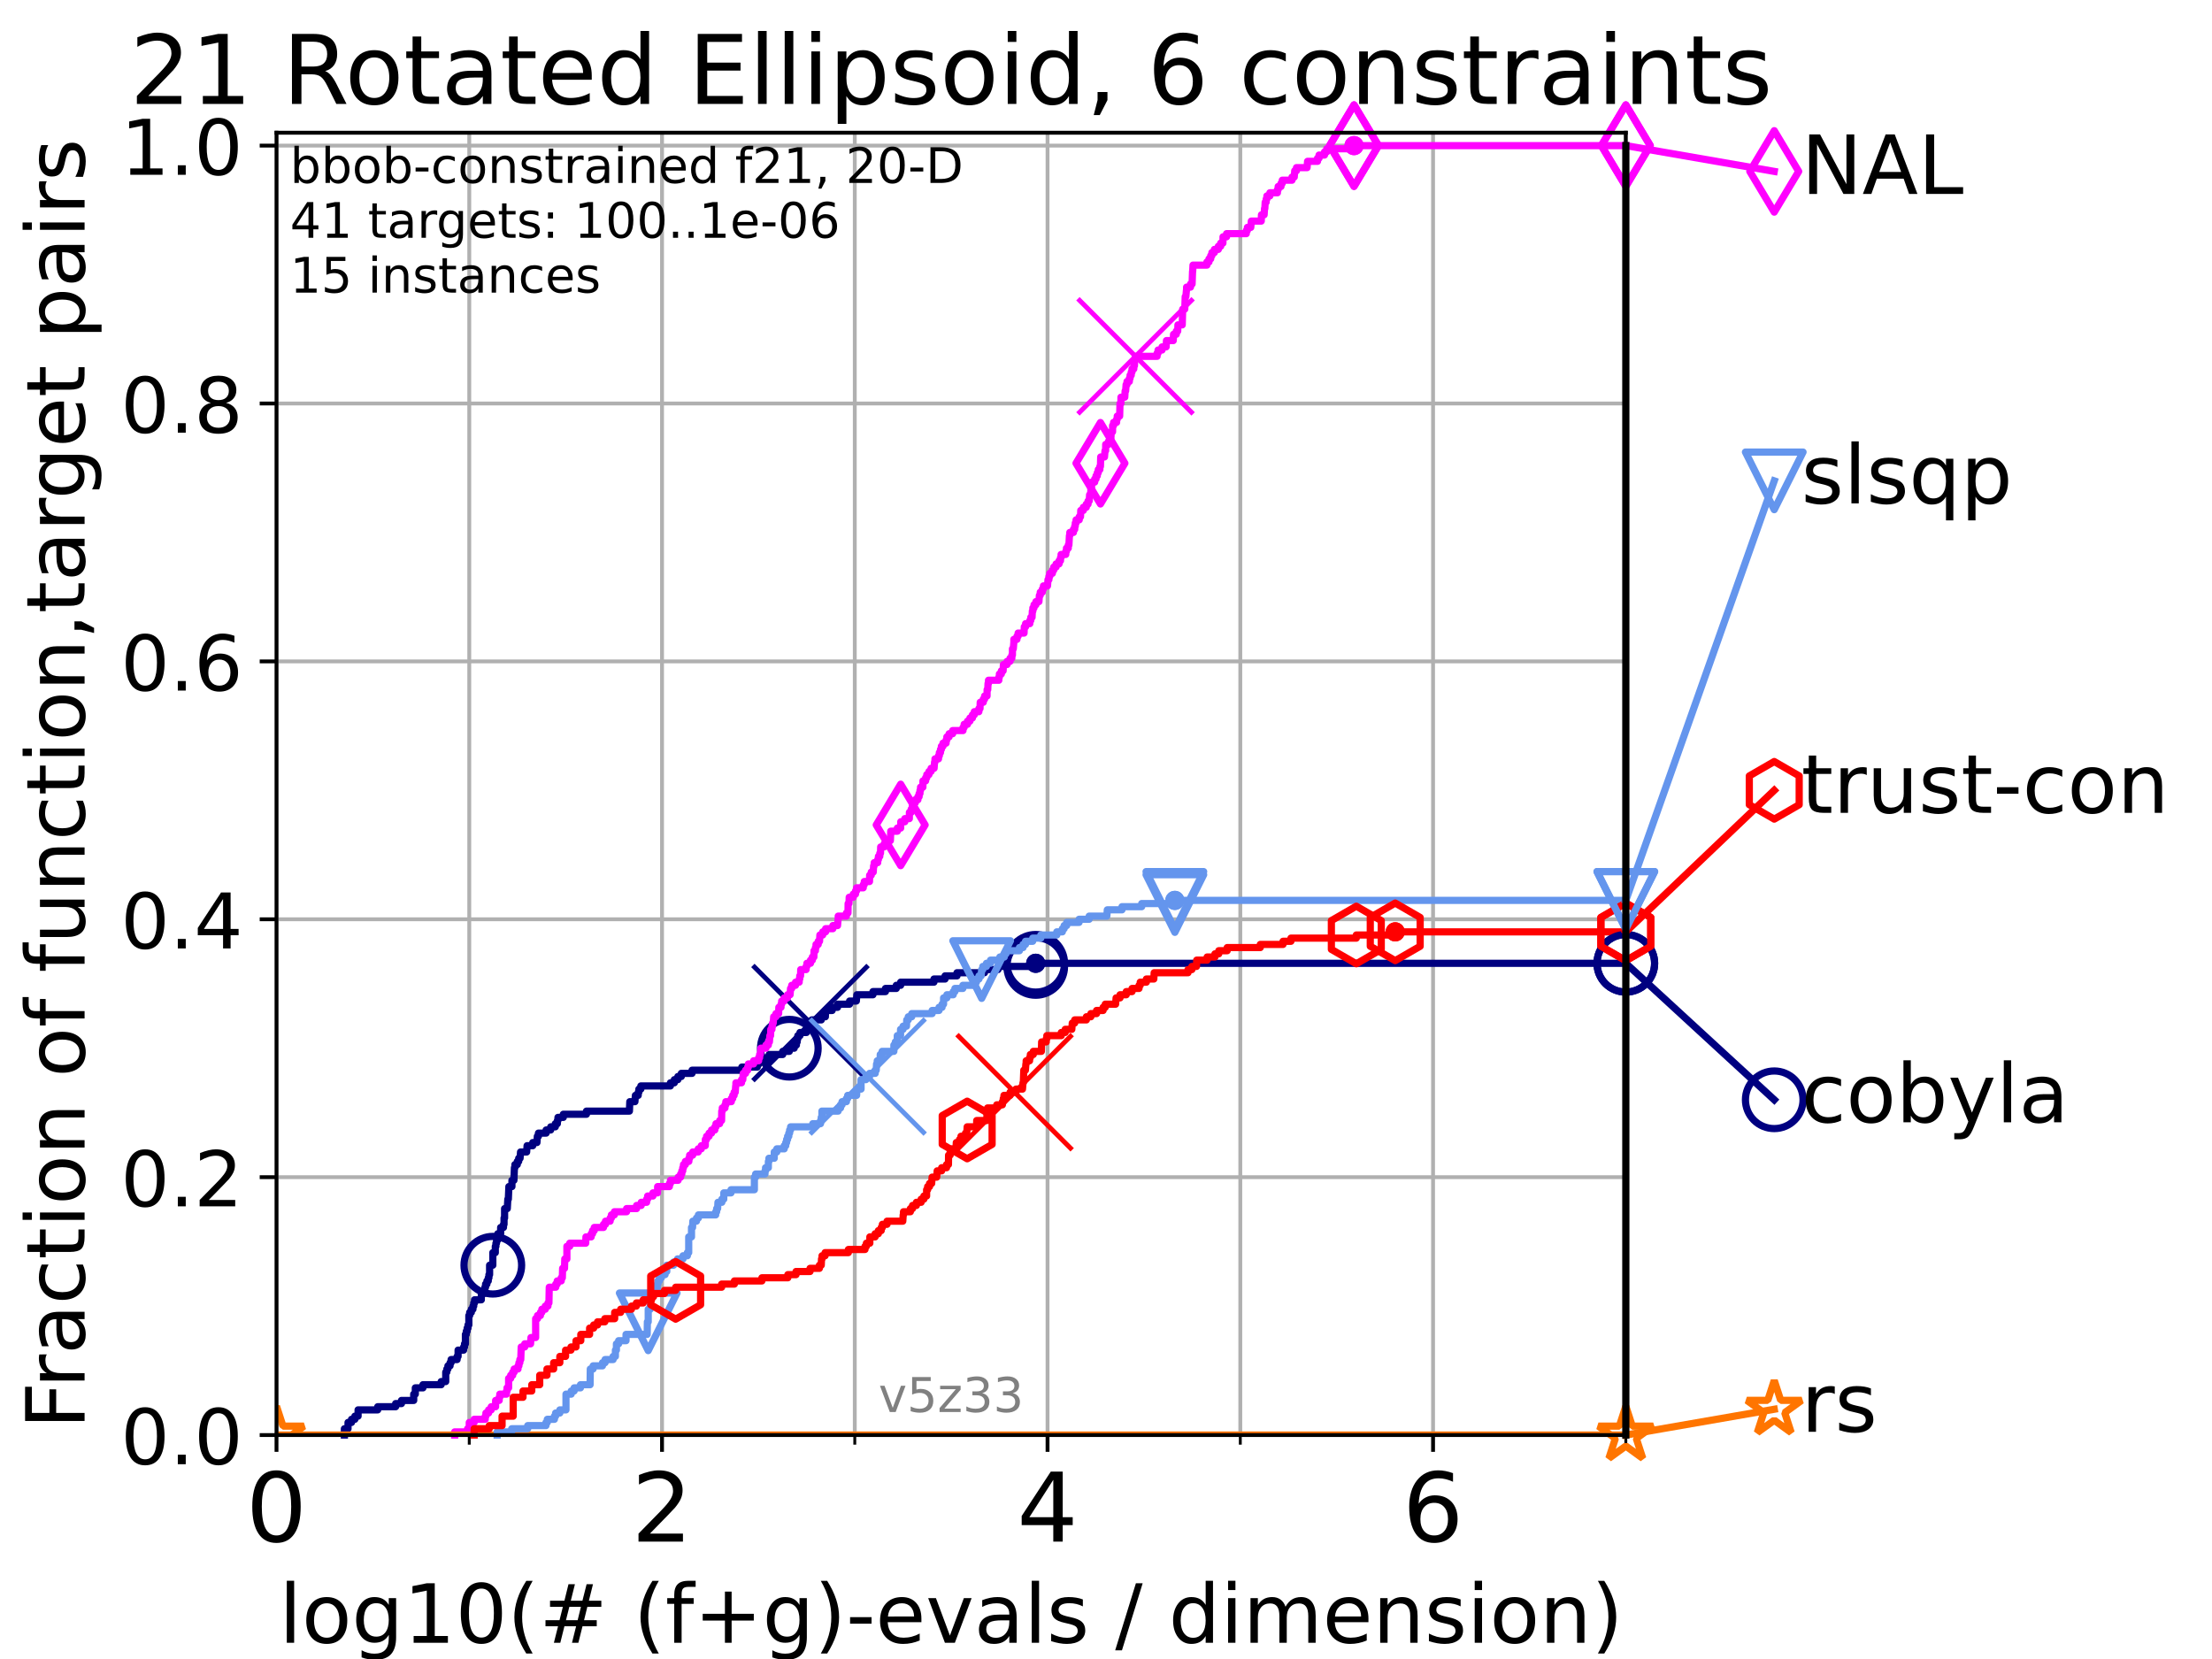<?xml version="1.0" encoding="utf-8" standalone="no"?>
<!DOCTYPE svg PUBLIC "-//W3C//DTD SVG 1.1//EN"
  "http://www.w3.org/Graphics/SVG/1.1/DTD/svg11.dtd">
<!-- Created with matplotlib (https://matplotlib.org/) -->
<svg height="345.6pt" version="1.1" viewBox="0 0 460.8 345.6" width="460.8pt" xmlns="http://www.w3.org/2000/svg" xmlns:xlink="http://www.w3.org/1999/xlink">
 <defs>
  <style type="text/css">*{stroke-linecap:butt;stroke-linejoin:round;}</style>
 </defs>
 <g id="figure_1">
  <g id="patch_1">
   <path d="M 0 345.6 
L 460.8 345.6 
L 460.8 0 
L 0 0 
z
" style="fill:#ffffff;"/>
  </g>
  <g id="axes_1">
   <g id="patch_2">
    <path d="M 57.6 298.944 
L 338.688 298.944 
L 338.688 27.648 
L 57.6 27.648 
z
" style="fill:#ffffff;"/>
   </g>
   <g id="matplotlib.axis_1">
    <g id="xtick_1">
     <g id="line2d_1">
      <path clip-path="url(#p5e00df2b07)" d="M 57.6 298.944 
L 57.6 27.648 
" style="fill:none;stroke:#b0b0b0;stroke-linecap:square;stroke-width:0.8;"/>
     </g>
     <g id="line2d_2">
      <defs>
       <path d="M 0 0 
L 0 3.5 
" id="mc8d410ce88" style="stroke:#000000;stroke-width:0.8;"/>
      </defs>
      <g>
       <use style="stroke:#000000;stroke-width:0.8;" x="57.6" xlink:href="#mc8d410ce88" y="298.944"/>
      </g>
     </g>
     <g id="text_1">
      <!-- 0 -->
      <g transform="translate(51.237 321.141)scale(0.2 -0.2)">
       <defs>
        <path d="M 31.781 66.406 
Q 24.172 66.406 20.328 58.906 
Q 16.5 51.422 16.5 36.375 
Q 16.5 21.391 20.328 13.891 
Q 24.172 6.391 31.781 6.391 
Q 39.453 6.391 43.281 13.891 
Q 47.125 21.391 47.125 36.375 
Q 47.125 51.422 43.281 58.906 
Q 39.453 66.406 31.781 66.406 
z
M 31.781 74.219 
Q 44.047 74.219 50.516 64.516 
Q 56.984 54.828 56.984 36.375 
Q 56.984 17.969 50.516 8.266 
Q 44.047 -1.422 31.781 -1.422 
Q 19.531 -1.422 13.062 8.266 
Q 6.594 17.969 6.594 36.375 
Q 6.594 54.828 13.062 64.516 
Q 19.531 74.219 31.781 74.219 
z
" id="DejaVuSans-48"/>
       </defs>
       <use xlink:href="#DejaVuSans-48"/>
      </g>
     </g>
    </g>
    <g id="xtick_2">
     <g id="line2d_3">
      <path clip-path="url(#p5e00df2b07)" d="M 137.911 298.944 
L 137.911 27.648 
" style="fill:none;stroke:#b0b0b0;stroke-linecap:square;stroke-width:0.8;"/>
     </g>
     <g id="line2d_4">
      <g>
       <use style="stroke:#000000;stroke-width:0.8;" x="137.911" xlink:href="#mc8d410ce88" y="298.944"/>
      </g>
     </g>
     <g id="text_2">
      <!-- 2 -->
      <g transform="translate(131.548 321.141)scale(0.2 -0.2)">
       <defs>
        <path d="M 19.188 8.297 
L 53.609 8.297 
L 53.609 0 
L 7.328 0 
L 7.328 8.297 
Q 12.938 14.109 22.625 23.891 
Q 32.328 33.688 34.812 36.531 
Q 39.547 41.844 41.422 45.531 
Q 43.312 49.219 43.312 52.781 
Q 43.312 58.594 39.234 62.25 
Q 35.156 65.922 28.609 65.922 
Q 23.969 65.922 18.812 64.312 
Q 13.672 62.703 7.812 59.422 
L 7.812 69.391 
Q 13.766 71.781 18.938 73 
Q 24.125 74.219 28.422 74.219 
Q 39.75 74.219 46.484 68.547 
Q 53.219 62.891 53.219 53.422 
Q 53.219 48.922 51.531 44.891 
Q 49.859 40.875 45.406 35.406 
Q 44.188 33.984 37.641 27.219 
Q 31.109 20.453 19.188 8.297 
z
" id="DejaVuSans-50"/>
       </defs>
       <use xlink:href="#DejaVuSans-50"/>
      </g>
     </g>
    </g>
    <g id="xtick_3">
     <g id="line2d_5">
      <path clip-path="url(#p5e00df2b07)" d="M 218.222 298.944 
L 218.222 27.648 
" style="fill:none;stroke:#b0b0b0;stroke-linecap:square;stroke-width:0.8;"/>
     </g>
     <g id="line2d_6">
      <g>
       <use style="stroke:#000000;stroke-width:0.8;" x="218.222" xlink:href="#mc8d410ce88" y="298.944"/>
      </g>
     </g>
     <g id="text_3">
      <!-- 4 -->
      <g transform="translate(211.859 321.141)scale(0.2 -0.2)">
       <defs>
        <path d="M 37.797 64.312 
L 12.891 25.391 
L 37.797 25.391 
z
M 35.203 72.906 
L 47.609 72.906 
L 47.609 25.391 
L 58.016 25.391 
L 58.016 17.188 
L 47.609 17.188 
L 47.609 0 
L 37.797 0 
L 37.797 17.188 
L 4.891 17.188 
L 4.891 26.703 
z
" id="DejaVuSans-52"/>
       </defs>
       <use xlink:href="#DejaVuSans-52"/>
      </g>
     </g>
    </g>
    <g id="xtick_4">
     <g id="line2d_7">
      <path clip-path="url(#p5e00df2b07)" d="M 298.533 298.944 
L 298.533 27.648 
" style="fill:none;stroke:#b0b0b0;stroke-linecap:square;stroke-width:0.8;"/>
     </g>
     <g id="line2d_8">
      <g>
       <use style="stroke:#000000;stroke-width:0.8;" x="298.533" xlink:href="#mc8d410ce88" y="298.944"/>
      </g>
     </g>
     <g id="text_4">
      <!-- 6 -->
      <g transform="translate(292.17 321.141)scale(0.2 -0.2)">
       <defs>
        <path d="M 33.016 40.375 
Q 26.375 40.375 22.484 35.828 
Q 18.609 31.297 18.609 23.391 
Q 18.609 15.531 22.484 10.953 
Q 26.375 6.391 33.016 6.391 
Q 39.656 6.391 43.531 10.953 
Q 47.406 15.531 47.406 23.391 
Q 47.406 31.297 43.531 35.828 
Q 39.656 40.375 33.016 40.375 
z
M 52.594 71.297 
L 52.594 62.312 
Q 48.875 64.062 45.094 64.984 
Q 41.312 65.922 37.594 65.922 
Q 27.828 65.922 22.672 59.328 
Q 17.531 52.734 16.797 39.406 
Q 19.672 43.656 24.016 45.922 
Q 28.375 48.188 33.594 48.188 
Q 44.578 48.188 50.953 41.516 
Q 57.328 34.859 57.328 23.391 
Q 57.328 12.156 50.688 5.359 
Q 44.047 -1.422 33.016 -1.422 
Q 20.359 -1.422 13.672 8.266 
Q 6.984 17.969 6.984 36.375 
Q 6.984 53.656 15.188 63.938 
Q 23.391 74.219 37.203 74.219 
Q 40.922 74.219 44.703 73.484 
Q 48.484 72.75 52.594 71.297 
z
" id="DejaVuSans-54"/>
       </defs>
       <use xlink:href="#DejaVuSans-54"/>
      </g>
     </g>
    </g>
    <g id="xtick_5">
     <g id="line2d_9">
      <path clip-path="url(#p5e00df2b07)" d="M 97.755 298.944 
L 97.755 27.648 
" style="fill:none;stroke:#b0b0b0;stroke-linecap:square;stroke-width:0.8;"/>
     </g>
     <g id="line2d_10">
      <defs>
       <path d="M 0 0 
L 0 2 
" id="m4d86e48def" style="stroke:#000000;stroke-width:0.6;"/>
      </defs>
      <g>
       <use style="stroke:#000000;stroke-width:0.6;" x="97.755" xlink:href="#m4d86e48def" y="298.944"/>
      </g>
     </g>
    </g>
    <g id="xtick_6">
     <g id="line2d_11">
      <path clip-path="url(#p5e00df2b07)" d="M 178.066 298.944 
L 178.066 27.648 
" style="fill:none;stroke:#b0b0b0;stroke-linecap:square;stroke-width:0.8;"/>
     </g>
     <g id="line2d_12">
      <g>
       <use style="stroke:#000000;stroke-width:0.6;" x="178.066" xlink:href="#m4d86e48def" y="298.944"/>
      </g>
     </g>
    </g>
    <g id="xtick_7">
     <g id="line2d_13">
      <path clip-path="url(#p5e00df2b07)" d="M 258.377 298.944 
L 258.377 27.648 
" style="fill:none;stroke:#b0b0b0;stroke-linecap:square;stroke-width:0.8;"/>
     </g>
     <g id="line2d_14">
      <g>
       <use style="stroke:#000000;stroke-width:0.6;" x="258.377" xlink:href="#m4d86e48def" y="298.944"/>
      </g>
     </g>
    </g>
    <g id="xtick_8">
     <g id="line2d_15">
      <path clip-path="url(#p5e00df2b07)" d="M 338.688 298.944 
L 338.688 27.648 
" style="fill:none;stroke:#b0b0b0;stroke-linecap:square;stroke-width:0.8;"/>
     </g>
     <g id="line2d_16">
      <g>
       <use style="stroke:#000000;stroke-width:0.6;" x="338.688" xlink:href="#m4d86e48def" y="298.944"/>
      </g>
     </g>
    </g>
    <g id="text_5">
     <!-- log10(# (f+g)-evals / dimension) -->
     <g transform="translate(58.145 342.218)scale(0.17 -0.17)">
      <defs>
       <path d="M 9.422 75.984 
L 18.406 75.984 
L 18.406 0 
L 9.422 0 
z
" id="DejaVuSans-108"/>
       <path d="M 30.609 48.391 
Q 23.391 48.391 19.188 42.75 
Q 14.984 37.109 14.984 27.297 
Q 14.984 17.484 19.156 11.844 
Q 23.344 6.203 30.609 6.203 
Q 37.797 6.203 41.984 11.859 
Q 46.188 17.531 46.188 27.297 
Q 46.188 37.016 41.984 42.703 
Q 37.797 48.391 30.609 48.391 
z
M 30.609 56 
Q 42.328 56 49.016 48.375 
Q 55.719 40.766 55.719 27.297 
Q 55.719 13.875 49.016 6.219 
Q 42.328 -1.422 30.609 -1.422 
Q 18.844 -1.422 12.172 6.219 
Q 5.516 13.875 5.516 27.297 
Q 5.516 40.766 12.172 48.375 
Q 18.844 56 30.609 56 
z
" id="DejaVuSans-111"/>
       <path d="M 45.406 27.984 
Q 45.406 37.75 41.375 43.109 
Q 37.359 48.484 30.078 48.484 
Q 22.859 48.484 18.828 43.109 
Q 14.797 37.75 14.797 27.984 
Q 14.797 18.266 18.828 12.891 
Q 22.859 7.516 30.078 7.516 
Q 37.359 7.516 41.375 12.891 
Q 45.406 18.266 45.406 27.984 
z
M 54.391 6.781 
Q 54.391 -7.172 48.188 -13.984 
Q 42 -20.797 29.203 -20.797 
Q 24.469 -20.797 20.266 -20.094 
Q 16.062 -19.391 12.109 -17.922 
L 12.109 -9.188 
Q 16.062 -11.328 19.922 -12.344 
Q 23.781 -13.375 27.781 -13.375 
Q 36.625 -13.375 41.016 -8.766 
Q 45.406 -4.156 45.406 5.172 
L 45.406 9.625 
Q 42.625 4.781 38.281 2.391 
Q 33.938 0 27.875 0 
Q 17.828 0 11.672 7.656 
Q 5.516 15.328 5.516 27.984 
Q 5.516 40.672 11.672 48.328 
Q 17.828 56 27.875 56 
Q 33.938 56 38.281 53.609 
Q 42.625 51.219 45.406 46.391 
L 45.406 54.688 
L 54.391 54.688 
z
" id="DejaVuSans-103"/>
       <path d="M 12.406 8.297 
L 28.516 8.297 
L 28.516 63.922 
L 10.984 60.406 
L 10.984 69.391 
L 28.422 72.906 
L 38.281 72.906 
L 38.281 8.297 
L 54.391 8.297 
L 54.391 0 
L 12.406 0 
z
" id="DejaVuSans-49"/>
       <path d="M 31 75.875 
Q 24.469 64.656 21.281 53.656 
Q 18.109 42.672 18.109 31.391 
Q 18.109 20.125 21.312 9.062 
Q 24.516 -2 31 -13.188 
L 23.188 -13.188 
Q 15.875 -1.703 12.234 9.375 
Q 8.594 20.453 8.594 31.391 
Q 8.594 42.281 12.203 53.312 
Q 15.828 64.359 23.188 75.875 
z
" id="DejaVuSans-40"/>
       <path d="M 51.125 44 
L 36.922 44 
L 32.812 27.688 
L 47.125 27.688 
z
M 43.797 71.781 
L 38.719 51.516 
L 52.984 51.516 
L 58.109 71.781 
L 65.922 71.781 
L 60.891 51.516 
L 76.125 51.516 
L 76.125 44 
L 58.984 44 
L 54.984 27.688 
L 70.516 27.688 
L 70.516 20.219 
L 53.078 20.219 
L 48 0 
L 40.188 0 
L 45.219 20.219 
L 30.906 20.219 
L 25.875 0 
L 18.016 0 
L 23.094 20.219 
L 7.719 20.219 
L 7.719 27.688 
L 24.906 27.688 
L 29 44 
L 13.281 44 
L 13.281 51.516 
L 30.906 51.516 
L 35.891 71.781 
z
" id="DejaVuSans-35"/>
       <path id="DejaVuSans-32"/>
       <path d="M 37.109 75.984 
L 37.109 68.5 
L 28.516 68.5 
Q 23.688 68.5 21.797 66.547 
Q 19.922 64.594 19.922 59.516 
L 19.922 54.688 
L 34.719 54.688 
L 34.719 47.703 
L 19.922 47.703 
L 19.922 0 
L 10.891 0 
L 10.891 47.703 
L 2.297 47.703 
L 2.297 54.688 
L 10.891 54.688 
L 10.891 58.5 
Q 10.891 67.625 15.141 71.797 
Q 19.391 75.984 28.609 75.984 
z
" id="DejaVuSans-102"/>
       <path d="M 46 62.703 
L 46 35.5 
L 73.188 35.5 
L 73.188 27.203 
L 46 27.203 
L 46 0 
L 37.797 0 
L 37.797 27.203 
L 10.594 27.203 
L 10.594 35.5 
L 37.797 35.5 
L 37.797 62.703 
z
" id="DejaVuSans-43"/>
       <path d="M 8.016 75.875 
L 15.828 75.875 
Q 23.141 64.359 26.781 53.312 
Q 30.422 42.281 30.422 31.391 
Q 30.422 20.453 26.781 9.375 
Q 23.141 -1.703 15.828 -13.188 
L 8.016 -13.188 
Q 14.5 -2 17.703 9.062 
Q 20.906 20.125 20.906 31.391 
Q 20.906 42.672 17.703 53.656 
Q 14.5 64.656 8.016 75.875 
z
" id="DejaVuSans-41"/>
       <path d="M 4.891 31.391 
L 31.203 31.391 
L 31.203 23.391 
L 4.891 23.391 
z
" id="DejaVuSans-45"/>
       <path d="M 56.203 29.594 
L 56.203 25.203 
L 14.891 25.203 
Q 15.484 15.922 20.484 11.062 
Q 25.484 6.203 34.422 6.203 
Q 39.594 6.203 44.453 7.469 
Q 49.312 8.734 54.109 11.281 
L 54.109 2.781 
Q 49.266 0.734 44.188 -0.344 
Q 39.109 -1.422 33.891 -1.422 
Q 20.797 -1.422 13.156 6.188 
Q 5.516 13.812 5.516 26.812 
Q 5.516 40.234 12.766 48.109 
Q 20.016 56 32.328 56 
Q 43.359 56 49.781 48.891 
Q 56.203 41.797 56.203 29.594 
z
M 47.219 32.234 
Q 47.125 39.594 43.094 43.984 
Q 39.062 48.391 32.422 48.391 
Q 24.906 48.391 20.391 44.141 
Q 15.875 39.891 15.188 32.172 
z
" id="DejaVuSans-101"/>
       <path d="M 2.984 54.688 
L 12.5 54.688 
L 29.594 8.797 
L 46.688 54.688 
L 56.203 54.688 
L 35.688 0 
L 23.484 0 
z
" id="DejaVuSans-118"/>
       <path d="M 34.281 27.484 
Q 23.391 27.484 19.188 25 
Q 14.984 22.516 14.984 16.5 
Q 14.984 11.719 18.141 8.906 
Q 21.297 6.109 26.703 6.109 
Q 34.188 6.109 38.703 11.406 
Q 43.219 16.703 43.219 25.484 
L 43.219 27.484 
z
M 52.203 31.203 
L 52.203 0 
L 43.219 0 
L 43.219 8.297 
Q 40.141 3.328 35.547 0.953 
Q 30.953 -1.422 24.312 -1.422 
Q 15.922 -1.422 10.953 3.297 
Q 6 8.016 6 15.922 
Q 6 25.141 12.172 29.828 
Q 18.359 34.516 30.609 34.516 
L 43.219 34.516 
L 43.219 35.406 
Q 43.219 41.609 39.141 45 
Q 35.062 48.391 27.688 48.391 
Q 23 48.391 18.547 47.266 
Q 14.109 46.141 10.016 43.891 
L 10.016 52.203 
Q 14.938 54.109 19.578 55.047 
Q 24.219 56 28.609 56 
Q 40.484 56 46.344 49.844 
Q 52.203 43.703 52.203 31.203 
z
" id="DejaVuSans-97"/>
       <path d="M 44.281 53.078 
L 44.281 44.578 
Q 40.484 46.531 36.375 47.5 
Q 32.281 48.484 27.875 48.484 
Q 21.188 48.484 17.844 46.438 
Q 14.5 44.391 14.5 40.281 
Q 14.5 37.156 16.891 35.375 
Q 19.281 33.594 26.516 31.984 
L 29.594 31.297 
Q 39.156 29.25 43.188 25.516 
Q 47.219 21.781 47.219 15.094 
Q 47.219 7.469 41.188 3.016 
Q 35.156 -1.422 24.609 -1.422 
Q 20.219 -1.422 15.453 -0.562 
Q 10.688 0.297 5.422 2 
L 5.422 11.281 
Q 10.406 8.688 15.234 7.391 
Q 20.062 6.109 24.812 6.109 
Q 31.156 6.109 34.562 8.281 
Q 37.984 10.453 37.984 14.406 
Q 37.984 18.062 35.516 20.016 
Q 33.062 21.969 24.703 23.781 
L 21.578 24.516 
Q 13.234 26.266 9.516 29.906 
Q 5.812 33.547 5.812 39.891 
Q 5.812 47.609 11.281 51.797 
Q 16.75 56 26.812 56 
Q 31.781 56 36.172 55.266 
Q 40.578 54.547 44.281 53.078 
z
" id="DejaVuSans-115"/>
       <path d="M 25.391 72.906 
L 33.688 72.906 
L 8.297 -9.281 
L 0 -9.281 
z
" id="DejaVuSans-47"/>
       <path d="M 45.406 46.391 
L 45.406 75.984 
L 54.391 75.984 
L 54.391 0 
L 45.406 0 
L 45.406 8.203 
Q 42.578 3.328 38.25 0.953 
Q 33.938 -1.422 27.875 -1.422 
Q 17.969 -1.422 11.734 6.484 
Q 5.516 14.406 5.516 27.297 
Q 5.516 40.188 11.734 48.094 
Q 17.969 56 27.875 56 
Q 33.938 56 38.25 53.625 
Q 42.578 51.266 45.406 46.391 
z
M 14.797 27.297 
Q 14.797 17.391 18.875 11.75 
Q 22.953 6.109 30.078 6.109 
Q 37.203 6.109 41.297 11.75 
Q 45.406 17.391 45.406 27.297 
Q 45.406 37.203 41.297 42.844 
Q 37.203 48.484 30.078 48.484 
Q 22.953 48.484 18.875 42.844 
Q 14.797 37.203 14.797 27.297 
z
" id="DejaVuSans-100"/>
       <path d="M 9.422 54.688 
L 18.406 54.688 
L 18.406 0 
L 9.422 0 
z
M 9.422 75.984 
L 18.406 75.984 
L 18.406 64.594 
L 9.422 64.594 
z
" id="DejaVuSans-105"/>
       <path d="M 52 44.188 
Q 55.375 50.25 60.062 53.125 
Q 64.75 56 71.094 56 
Q 79.641 56 84.281 50.016 
Q 88.922 44.047 88.922 33.016 
L 88.922 0 
L 79.891 0 
L 79.891 32.719 
Q 79.891 40.578 77.094 44.375 
Q 74.312 48.188 68.609 48.188 
Q 61.625 48.188 57.562 43.547 
Q 53.516 38.922 53.516 30.906 
L 53.516 0 
L 44.484 0 
L 44.484 32.719 
Q 44.484 40.625 41.703 44.406 
Q 38.922 48.188 33.109 48.188 
Q 26.219 48.188 22.156 43.531 
Q 18.109 38.875 18.109 30.906 
L 18.109 0 
L 9.078 0 
L 9.078 54.688 
L 18.109 54.688 
L 18.109 46.188 
Q 21.188 51.219 25.484 53.609 
Q 29.781 56 35.688 56 
Q 41.656 56 45.828 52.969 
Q 50 49.953 52 44.188 
z
" id="DejaVuSans-109"/>
       <path d="M 54.891 33.016 
L 54.891 0 
L 45.906 0 
L 45.906 32.719 
Q 45.906 40.484 42.875 44.328 
Q 39.844 48.188 33.797 48.188 
Q 26.516 48.188 22.312 43.547 
Q 18.109 38.922 18.109 30.906 
L 18.109 0 
L 9.078 0 
L 9.078 54.688 
L 18.109 54.688 
L 18.109 46.188 
Q 21.344 51.125 25.703 53.562 
Q 30.078 56 35.797 56 
Q 45.219 56 50.047 50.172 
Q 54.891 44.344 54.891 33.016 
z
" id="DejaVuSans-110"/>
      </defs>
      <use xlink:href="#DejaVuSans-108"/>
      <use x="27.783" xlink:href="#DejaVuSans-111"/>
      <use x="88.965" xlink:href="#DejaVuSans-103"/>
      <use x="152.441" xlink:href="#DejaVuSans-49"/>
      <use x="216.064" xlink:href="#DejaVuSans-48"/>
      <use x="279.688" xlink:href="#DejaVuSans-40"/>
      <use x="318.701" xlink:href="#DejaVuSans-35"/>
      <use x="402.49" xlink:href="#DejaVuSans-32"/>
      <use x="434.277" xlink:href="#DejaVuSans-40"/>
      <use x="473.291" xlink:href="#DejaVuSans-102"/>
      <use x="508.496" xlink:href="#DejaVuSans-43"/>
      <use x="592.285" xlink:href="#DejaVuSans-103"/>
      <use x="655.762" xlink:href="#DejaVuSans-41"/>
      <use x="694.775" xlink:href="#DejaVuSans-45"/>
      <use x="730.859" xlink:href="#DejaVuSans-101"/>
      <use x="792.383" xlink:href="#DejaVuSans-118"/>
      <use x="851.562" xlink:href="#DejaVuSans-97"/>
      <use x="912.842" xlink:href="#DejaVuSans-108"/>
      <use x="940.625" xlink:href="#DejaVuSans-115"/>
      <use x="992.725" xlink:href="#DejaVuSans-32"/>
      <use x="1024.512" xlink:href="#DejaVuSans-47"/>
      <use x="1058.203" xlink:href="#DejaVuSans-32"/>
      <use x="1089.99" xlink:href="#DejaVuSans-100"/>
      <use x="1153.467" xlink:href="#DejaVuSans-105"/>
      <use x="1181.25" xlink:href="#DejaVuSans-109"/>
      <use x="1278.662" xlink:href="#DejaVuSans-101"/>
      <use x="1340.186" xlink:href="#DejaVuSans-110"/>
      <use x="1403.564" xlink:href="#DejaVuSans-115"/>
      <use x="1455.664" xlink:href="#DejaVuSans-105"/>
      <use x="1483.447" xlink:href="#DejaVuSans-111"/>
      <use x="1544.629" xlink:href="#DejaVuSans-110"/>
      <use x="1608.008" xlink:href="#DejaVuSans-41"/>
     </g>
    </g>
   </g>
   <g id="matplotlib.axis_2">
    <g id="ytick_1">
     <g id="line2d_17">
      <path clip-path="url(#p5e00df2b07)" d="M 57.6 298.944 
L 338.688 298.944 
" style="fill:none;stroke:#b0b0b0;stroke-linecap:square;stroke-width:0.8;"/>
     </g>
     <g id="line2d_18">
      <defs>
       <path d="M 0 0 
L -3.5 0 
" id="mce3babb103" style="stroke:#000000;stroke-width:0.8;"/>
      </defs>
      <g>
       <use style="stroke:#000000;stroke-width:0.8;" x="57.6" xlink:href="#mce3babb103" y="298.944"/>
      </g>
     </g>
     <g id="text_6">
      <!-- 0.0 -->
      <g transform="translate(25.155 305.023)scale(0.16 -0.16)">
       <defs>
        <path d="M 10.688 12.406 
L 21 12.406 
L 21 0 
L 10.688 0 
z
" id="DejaVuSans-46"/>
       </defs>
       <use xlink:href="#DejaVuSans-48"/>
       <use x="63.623" xlink:href="#DejaVuSans-46"/>
       <use x="95.41" xlink:href="#DejaVuSans-48"/>
      </g>
     </g>
    </g>
    <g id="ytick_2">
     <g id="line2d_19">
      <path clip-path="url(#p5e00df2b07)" d="M 57.6 245.222 
L 338.688 245.222 
" style="fill:none;stroke:#b0b0b0;stroke-linecap:square;stroke-width:0.8;"/>
     </g>
     <g id="line2d_20">
      <g>
       <use style="stroke:#000000;stroke-width:0.8;" x="57.6" xlink:href="#mce3babb103" y="245.222"/>
      </g>
     </g>
     <g id="text_7">
      <!-- 0.2 -->
      <g transform="translate(25.155 251.301)scale(0.16 -0.16)">
       <use xlink:href="#DejaVuSans-48"/>
       <use x="63.623" xlink:href="#DejaVuSans-46"/>
       <use x="95.41" xlink:href="#DejaVuSans-50"/>
      </g>
     </g>
    </g>
    <g id="ytick_3">
     <g id="line2d_21">
      <path clip-path="url(#p5e00df2b07)" d="M 57.6 191.5 
L 338.688 191.5 
" style="fill:none;stroke:#b0b0b0;stroke-linecap:square;stroke-width:0.8;"/>
     </g>
     <g id="line2d_22">
      <g>
       <use style="stroke:#000000;stroke-width:0.8;" x="57.6" xlink:href="#mce3babb103" y="191.5"/>
      </g>
     </g>
     <g id="text_8">
      <!-- 0.4 -->
      <g transform="translate(25.155 197.579)scale(0.16 -0.16)">
       <use xlink:href="#DejaVuSans-48"/>
       <use x="63.623" xlink:href="#DejaVuSans-46"/>
       <use x="95.41" xlink:href="#DejaVuSans-52"/>
      </g>
     </g>
    </g>
    <g id="ytick_4">
     <g id="line2d_23">
      <path clip-path="url(#p5e00df2b07)" d="M 57.6 137.778 
L 338.688 137.778 
" style="fill:none;stroke:#b0b0b0;stroke-linecap:square;stroke-width:0.8;"/>
     </g>
     <g id="line2d_24">
      <g>
       <use style="stroke:#000000;stroke-width:0.8;" x="57.6" xlink:href="#mce3babb103" y="137.778"/>
      </g>
     </g>
     <g id="text_9">
      <!-- 0.6 -->
      <g transform="translate(25.155 143.857)scale(0.16 -0.16)">
       <use xlink:href="#DejaVuSans-48"/>
       <use x="63.623" xlink:href="#DejaVuSans-46"/>
       <use x="95.41" xlink:href="#DejaVuSans-54"/>
      </g>
     </g>
    </g>
    <g id="ytick_5">
     <g id="line2d_25">
      <path clip-path="url(#p5e00df2b07)" d="M 57.6 84.056 
L 338.688 84.056 
" style="fill:none;stroke:#b0b0b0;stroke-linecap:square;stroke-width:0.8;"/>
     </g>
     <g id="line2d_26">
      <g>
       <use style="stroke:#000000;stroke-width:0.8;" x="57.6" xlink:href="#mce3babb103" y="84.056"/>
      </g>
     </g>
     <g id="text_10">
      <!-- 0.8 -->
      <g transform="translate(25.155 90.135)scale(0.16 -0.16)">
       <defs>
        <path d="M 31.781 34.625 
Q 24.75 34.625 20.719 30.859 
Q 16.703 27.094 16.703 20.516 
Q 16.703 13.922 20.719 10.156 
Q 24.75 6.391 31.781 6.391 
Q 38.812 6.391 42.859 10.172 
Q 46.922 13.969 46.922 20.516 
Q 46.922 27.094 42.891 30.859 
Q 38.875 34.625 31.781 34.625 
z
M 21.922 38.812 
Q 15.578 40.375 12.031 44.719 
Q 8.5 49.078 8.5 55.328 
Q 8.5 64.062 14.719 69.141 
Q 20.953 74.219 31.781 74.219 
Q 42.672 74.219 48.875 69.141 
Q 55.078 64.062 55.078 55.328 
Q 55.078 49.078 51.531 44.719 
Q 48 40.375 41.703 38.812 
Q 48.828 37.156 52.797 32.312 
Q 56.781 27.484 56.781 20.516 
Q 56.781 9.906 50.312 4.234 
Q 43.844 -1.422 31.781 -1.422 
Q 19.734 -1.422 13.25 4.234 
Q 6.781 9.906 6.781 20.516 
Q 6.781 27.484 10.781 32.312 
Q 14.797 37.156 21.922 38.812 
z
M 18.312 54.391 
Q 18.312 48.734 21.844 45.562 
Q 25.391 42.391 31.781 42.391 
Q 38.141 42.391 41.719 45.562 
Q 45.312 48.734 45.312 54.391 
Q 45.312 60.062 41.719 63.234 
Q 38.141 66.406 31.781 66.406 
Q 25.391 66.406 21.844 63.234 
Q 18.312 60.062 18.312 54.391 
z
" id="DejaVuSans-56"/>
       </defs>
       <use xlink:href="#DejaVuSans-48"/>
       <use x="63.623" xlink:href="#DejaVuSans-46"/>
       <use x="95.41" xlink:href="#DejaVuSans-56"/>
      </g>
     </g>
    </g>
    <g id="ytick_6">
     <g id="line2d_27">
      <path clip-path="url(#p5e00df2b07)" d="M 57.6 30.334 
L 338.688 30.334 
" style="fill:none;stroke:#b0b0b0;stroke-linecap:square;stroke-width:0.8;"/>
     </g>
     <g id="line2d_28">
      <g>
       <use style="stroke:#000000;stroke-width:0.8;" x="57.6" xlink:href="#mce3babb103" y="30.334"/>
      </g>
     </g>
     <g id="text_11">
      <!-- 1.0 -->
      <g transform="translate(25.155 36.413)scale(0.16 -0.16)">
       <use xlink:href="#DejaVuSans-49"/>
       <use x="63.623" xlink:href="#DejaVuSans-46"/>
       <use x="95.41" xlink:href="#DejaVuSans-48"/>
      </g>
     </g>
    </g>
    <g id="text_12">
     <!-- Fraction of function,target pairs -->
     <g transform="translate(17.62 297.681)rotate(-90)scale(0.17 -0.17)">
      <defs>
       <path d="M 9.812 72.906 
L 51.703 72.906 
L 51.703 64.594 
L 19.672 64.594 
L 19.672 43.109 
L 48.578 43.109 
L 48.578 34.812 
L 19.672 34.812 
L 19.672 0 
L 9.812 0 
z
" id="DejaVuSans-70"/>
       <path d="M 41.109 46.297 
Q 39.594 47.172 37.812 47.578 
Q 36.031 48 33.891 48 
Q 26.266 48 22.188 43.047 
Q 18.109 38.094 18.109 28.812 
L 18.109 0 
L 9.078 0 
L 9.078 54.688 
L 18.109 54.688 
L 18.109 46.188 
Q 20.953 51.172 25.484 53.578 
Q 30.031 56 36.531 56 
Q 37.453 56 38.578 55.875 
Q 39.703 55.766 41.062 55.516 
z
" id="DejaVuSans-114"/>
       <path d="M 48.781 52.594 
L 48.781 44.188 
Q 44.969 46.297 41.141 47.344 
Q 37.312 48.391 33.406 48.391 
Q 24.656 48.391 19.812 42.844 
Q 14.984 37.312 14.984 27.297 
Q 14.984 17.281 19.812 11.734 
Q 24.656 6.203 33.406 6.203 
Q 37.312 6.203 41.141 7.25 
Q 44.969 8.297 48.781 10.406 
L 48.781 2.094 
Q 45.016 0.344 40.984 -0.531 
Q 36.969 -1.422 32.422 -1.422 
Q 20.062 -1.422 12.781 6.344 
Q 5.516 14.109 5.516 27.297 
Q 5.516 40.672 12.859 48.328 
Q 20.219 56 33.016 56 
Q 37.156 56 41.109 55.141 
Q 45.062 54.297 48.781 52.594 
z
" id="DejaVuSans-99"/>
       <path d="M 18.312 70.219 
L 18.312 54.688 
L 36.812 54.688 
L 36.812 47.703 
L 18.312 47.703 
L 18.312 18.016 
Q 18.312 11.328 20.141 9.422 
Q 21.969 7.516 27.594 7.516 
L 36.812 7.516 
L 36.812 0 
L 27.594 0 
Q 17.188 0 13.234 3.875 
Q 9.281 7.766 9.281 18.016 
L 9.281 47.703 
L 2.688 47.703 
L 2.688 54.688 
L 9.281 54.688 
L 9.281 70.219 
z
" id="DejaVuSans-116"/>
       <path d="M 8.5 21.578 
L 8.5 54.688 
L 17.484 54.688 
L 17.484 21.922 
Q 17.484 14.156 20.5 10.266 
Q 23.531 6.391 29.594 6.391 
Q 36.859 6.391 41.078 11.031 
Q 45.312 15.672 45.312 23.688 
L 45.312 54.688 
L 54.297 54.688 
L 54.297 0 
L 45.312 0 
L 45.312 8.406 
Q 42.047 3.422 37.719 1 
Q 33.406 -1.422 27.688 -1.422 
Q 18.266 -1.422 13.375 4.438 
Q 8.5 10.297 8.5 21.578 
z
M 31.109 56 
z
" id="DejaVuSans-117"/>
       <path d="M 11.719 12.406 
L 22.016 12.406 
L 22.016 4 
L 14.016 -11.625 
L 7.719 -11.625 
L 11.719 4 
z
" id="DejaVuSans-44"/>
       <path d="M 18.109 8.203 
L 18.109 -20.797 
L 9.078 -20.797 
L 9.078 54.688 
L 18.109 54.688 
L 18.109 46.391 
Q 20.953 51.266 25.266 53.625 
Q 29.594 56 35.594 56 
Q 45.562 56 51.781 48.094 
Q 58.016 40.188 58.016 27.297 
Q 58.016 14.406 51.781 6.484 
Q 45.562 -1.422 35.594 -1.422 
Q 29.594 -1.422 25.266 0.953 
Q 20.953 3.328 18.109 8.203 
z
M 48.688 27.297 
Q 48.688 37.203 44.609 42.844 
Q 40.531 48.484 33.406 48.484 
Q 26.266 48.484 22.188 42.844 
Q 18.109 37.203 18.109 27.297 
Q 18.109 17.391 22.188 11.75 
Q 26.266 6.109 33.406 6.109 
Q 40.531 6.109 44.609 11.75 
Q 48.688 17.391 48.688 27.297 
z
" id="DejaVuSans-112"/>
      </defs>
      <use xlink:href="#DejaVuSans-70"/>
      <use x="50.27" xlink:href="#DejaVuSans-114"/>
      <use x="91.383" xlink:href="#DejaVuSans-97"/>
      <use x="152.662" xlink:href="#DejaVuSans-99"/>
      <use x="207.643" xlink:href="#DejaVuSans-116"/>
      <use x="246.852" xlink:href="#DejaVuSans-105"/>
      <use x="274.635" xlink:href="#DejaVuSans-111"/>
      <use x="335.816" xlink:href="#DejaVuSans-110"/>
      <use x="399.195" xlink:href="#DejaVuSans-32"/>
      <use x="430.982" xlink:href="#DejaVuSans-111"/>
      <use x="492.164" xlink:href="#DejaVuSans-102"/>
      <use x="527.369" xlink:href="#DejaVuSans-32"/>
      <use x="559.156" xlink:href="#DejaVuSans-102"/>
      <use x="594.361" xlink:href="#DejaVuSans-117"/>
      <use x="657.74" xlink:href="#DejaVuSans-110"/>
      <use x="721.119" xlink:href="#DejaVuSans-99"/>
      <use x="776.1" xlink:href="#DejaVuSans-116"/>
      <use x="815.309" xlink:href="#DejaVuSans-105"/>
      <use x="843.092" xlink:href="#DejaVuSans-111"/>
      <use x="904.273" xlink:href="#DejaVuSans-110"/>
      <use x="967.652" xlink:href="#DejaVuSans-44"/>
      <use x="999.439" xlink:href="#DejaVuSans-116"/>
      <use x="1038.648" xlink:href="#DejaVuSans-97"/>
      <use x="1099.928" xlink:href="#DejaVuSans-114"/>
      <use x="1139.291" xlink:href="#DejaVuSans-103"/>
      <use x="1202.768" xlink:href="#DejaVuSans-101"/>
      <use x="1264.291" xlink:href="#DejaVuSans-116"/>
      <use x="1303.5" xlink:href="#DejaVuSans-32"/>
      <use x="1335.287" xlink:href="#DejaVuSans-112"/>
      <use x="1398.764" xlink:href="#DejaVuSans-97"/>
      <use x="1460.043" xlink:href="#DejaVuSans-105"/>
      <use x="1487.826" xlink:href="#DejaVuSans-114"/>
      <use x="1528.939" xlink:href="#DejaVuSans-115"/>
     </g>
    </g>
   </g>
   <g id="line2d_29">
    <defs>
     <path d="M 0 1.5 
C 0.398 1.5 0.779 1.342 1.061 1.061 
C 1.342 0.779 1.5 0.398 1.5 0 
C 1.5 -0.398 1.342 -0.779 1.061 -1.061 
C 0.779 -1.342 0.398 -1.5 0 -1.5 
C -0.398 -1.5 -0.779 -1.342 -1.061 -1.061 
C -1.342 -0.779 -1.5 -0.398 -1.5 0 
C -1.5 0.398 -1.342 0.779 -1.061 1.061 
C -0.779 1.342 -0.398 1.5 0 1.5 
z
" id="m451d9fc83a" style="stroke:#000080;"/>
    </defs>
    <g>
     <use style="fill:#000080;stroke:#000080;" x="215.758" xlink:href="#m451d9fc83a" y="200.672"/>
     <use style="fill:#000080;stroke:#000080;" x="215.758" xlink:href="#m451d9fc83a" y="200.672"/>
    </g>
   </g>
   <g id="line2d_30">
    <path d="M 71.742 298.944 
L 71.742 297.634 
L 72.5 297.634 
L 72.5 296.323 
L 73.227 296.323 
L 73.227 295.668 
L 73.925 295.668 
L 73.925 295.013 
L 74.596 295.013 
L 74.596 293.703 
L 78.683 293.703 
L 78.683 293.048 
L 82.418 293.048 
L 82.418 292.393 
L 83.635 292.393 
L 83.635 291.737 
L 86.183 291.737 
L 86.183 290.427 
L 86.518 290.427 
L 86.518 289.117 
L 88.105 289.117 
L 88.105 288.462 
L 91.905 288.462 
L 91.905 287.807 
L 92.854 287.807 
L 92.854 285.841 
L 93.084 285.841 
L 93.084 285.186 
L 93.31 285.186 
L 93.31 284.531 
L 93.755 284.531 
L 93.755 283.876 
L 93.973 283.876 
L 93.973 283.22 
L 95.226 283.22 
L 95.226 282.565 
L 95.427 282.565 
L 95.427 281.255 
L 96.583 281.255 
L 96.583 280.6 
L 96.769 280.6 
L 96.769 279.945 
L 96.952 279.945 
L 96.952 277.979 
L 97.134 277.979 
L 97.134 277.324 
L 97.314 277.324 
L 97.314 276.669 
L 97.492 276.669 
L 97.492 276.014 
L 97.668 276.014 
L 97.668 274.048 
L 97.842 274.048 
L 97.842 273.393 
L 98.186 273.393 
L 98.186 272.738 
L 98.523 272.738 
L 98.523 272.083 
L 98.689 272.083 
L 98.689 271.428 
L 98.854 271.428 
L 98.854 270.773 
L 100.268 270.773 
L 100.268 269.462 
L 100.862 269.462 
L 100.862 268.807 
L 101.007 268.807 
L 101.007 268.152 
L 101.152 268.152 
L 101.152 267.497 
L 101.436 267.497 
L 101.436 266.842 
L 101.717 266.842 
L 101.717 266.187 
L 101.855 266.187 
L 101.855 265.532 
L 101.992 265.532 
L 101.992 263.566 
L 102.663 263.566 
L 102.663 260.946 
L 103.182 260.946 
L 103.182 259.635 
L 103.309 259.635 
L 103.309 258.98 
L 103.435 258.98 
L 103.435 258.325 
L 103.685 258.325 
L 103.685 257.015 
L 104.295 257.015 
L 104.295 255.704 
L 104.884 255.704 
L 104.884 255.049 
L 105 255.049 
L 105 253.739 
L 105.115 253.739 
L 105.115 251.773 
L 105.677 251.773 
L 105.788 249.808 
L 105.897 249.808 
L 106.006 247.187 
L 106.646 247.187 
L 106.646 245.877 
L 107.06 245.877 
L 107.162 243.257 
L 107.264 243.257 
L 107.264 242.601 
L 107.762 242.601 
L 107.762 241.946 
L 108.054 241.946 
L 108.054 241.291 
L 108.342 241.291 
L 108.437 239.981 
L 109.712 239.981 
L 109.8 238.671 
L 110.983 238.671 
L 110.983 238.015 
L 111.859 238.015 
L 111.936 236.705 
L 112.167 236.705 
L 112.167 236.05 
L 113.77 236.05 
L 113.77 235.395 
L 114.718 235.395 
L 114.718 234.74 
L 115.68 234.74 
L 115.68 234.085 
L 116.111 234.085 
L 116.111 233.429 
L 116.233 233.429 
L 116.233 232.774 
L 117.345 232.774 
L 117.345 232.119 
L 122.17 232.119 
L 122.17 231.464 
L 131.121 231.464 
L 131.198 229.499 
L 132.267 229.499 
L 132.363 228.188 
L 132.952 228.188 
L 132.952 227.533 
L 133.09 227.533 
L 133.09 226.878 
L 133.499 226.878 
L 133.499 226.223 
L 139.66 226.223 
L 139.66 225.568 
L 140.477 225.568 
L 140.477 224.912 
L 141.214 224.912 
L 141.214 224.257 
L 141.934 224.257 
L 141.934 223.602 
L 144.167 223.602 
L 144.167 222.947 
L 154.537 222.947 
L 154.537 222.292 
L 157.757 222.292 
L 157.757 221.637 
L 158.127 221.637 
L 158.127 220.982 
L 159.611 220.982 
L 159.611 220.326 
L 160.242 220.326 
L 160.242 219.671 
L 163.056 219.671 
L 163.056 219.016 
L 164.431 219.016 
L 164.431 218.361 
L 165.447 218.361 
L 165.447 217.706 
L 165.905 217.706 
L 165.905 217.051 
L 166.07 217.051 
L 166.07 216.396 
L 166.205 216.396 
L 166.205 215.74 
L 166.651 215.74 
L 166.651 215.085 
L 168.006 215.085 
L 168.006 214.43 
L 168.314 214.43 
L 168.314 213.775 
L 168.727 213.775 
L 168.727 213.12 
L 169.108 213.12 
L 169.108 212.465 
L 171.093 212.465 
L 171.093 211.81 
L 171.941 211.81 
L 171.985 210.499 
L 173.356 210.499 
L 173.356 209.844 
L 174.48 209.844 
L 174.48 209.189 
L 176.983 209.189 
L 176.983 208.534 
L 178.395 208.534 
L 178.499 207.224 
L 181.853 207.224 
L 181.853 206.568 
L 184.459 206.568 
L 184.459 205.913 
L 186.713 205.913 
L 186.713 205.258 
L 187.621 205.258 
L 187.621 204.603 
L 194.556 204.603 
L 194.556 203.948 
L 196.873 203.948 
L 196.873 203.293 
L 199.357 203.293 
L 199.357 202.638 
L 205.09 202.638 
L 205.09 201.982 
L 207.899 201.982 
L 207.899 201.327 
L 215.758 201.327 
L 215.758 200.672 
L 338.688 200.672 
L 338.688 200.672 
" style="fill:none;stroke:#000080;stroke-linecap:square;stroke-width:1.5;"/>
   </g>
   <g id="line2d_31">
    <defs>
     <path d="M 0 6 
C 1.591 6 3.117 5.368 4.243 4.243 
C 5.368 3.117 6 1.591 6 0 
C 6 -1.591 5.368 -3.117 4.243 -4.243 
C 3.117 -5.368 1.591 -6 0 -6 
C -1.591 -6 -3.117 -5.368 -4.243 -4.243 
C -5.368 -3.117 -6 -1.591 -6 0 
C -6 1.591 -5.368 3.117 -4.243 4.243 
C -3.117 5.368 -1.591 6 0 6 
z
" id="m9599434860" style="stroke:#000080;stroke-width:1.5;"/>
    </defs>
    <g>
     <use style="fill-opacity:0;stroke:#000080;stroke-width:1.5;" x="102.663" xlink:href="#m9599434860" y="263.566"/>
     <use style="fill-opacity:0;stroke:#000080;stroke-width:1.5;" x="164.431" xlink:href="#m9599434860" y="218.361"/>
     <use style="fill-opacity:0;stroke:#000080;stroke-width:1.5;" x="215.758" xlink:href="#m9599434860" y="201.327"/>
     <use style="fill-opacity:0;stroke:#000080;stroke-width:1.5;" x="215.758" xlink:href="#m9599434860" y="200.672"/>
     <use style="fill-opacity:0;stroke:#000080;stroke-width:1.5;" x="338.688" xlink:href="#m9599434860" y="200.672"/>
    </g>
   </g>
   <g id="line2d_32">
    <path style="fill:none;stroke:#000080;stroke-linecap:square;stroke-width:1.5;"/>
    <g/>
   </g>
   <g id="line2d_33">
    <path clip-path="url(#p5e00df2b07)" d="M 168.837 213.12 
" style="fill:none;stroke:#000080;stroke-linecap:square;stroke-width:1.5;"/>
    <defs>
     <path d="M -12 12 
L 12 -12 
M -12 -12 
L 12 12 
" id="m302fea0a13" style="stroke:#000080;"/>
    </defs>
    <g clip-path="url(#p5e00df2b07)">
     <use style="fill:#000080;stroke:#000080;" x="168.837" xlink:href="#m302fea0a13" y="213.12"/>
    </g>
   </g>
   <g id="line2d_34">
    <defs>
     <path d="M 0 1.5 
C 0.398 1.5 0.779 1.342 1.061 1.061 
C 1.342 0.779 1.5 0.398 1.5 0 
C 1.5 -0.398 1.342 -0.779 1.061 -1.061 
C 0.779 -1.342 0.398 -1.5 0 -1.5 
C -0.398 -1.5 -0.779 -1.342 -1.061 -1.061 
C -1.342 -0.779 -1.5 -0.398 -1.5 0 
C -1.5 0.398 -1.342 0.779 -1.061 1.061 
C -0.779 1.342 -0.398 1.5 0 1.5 
z
" id="med8c107866" style="stroke:#ff00ff;"/>
    </defs>
    <g>
     <use style="fill:#ff00ff;stroke:#ff00ff;" x="282.07" xlink:href="#med8c107866" y="30.334"/>
     <use style="fill:#ff00ff;stroke:#ff00ff;" x="282.07" xlink:href="#med8c107866" y="30.334"/>
    </g>
   </g>
   <g id="line2d_35">
    <path d="M 94.715 298.944 
L 94.715 298.289 
L 97.403 298.289 
L 97.403 297.634 
L 97.755 297.634 
L 97.755 296.323 
L 98.772 296.323 
L 98.772 295.668 
L 101.08 295.668 
L 101.08 295.013 
L 101.223 295.013 
L 101.223 294.358 
L 101.786 294.358 
L 101.786 293.703 
L 102.331 293.703 
L 102.331 293.048 
L 103.246 293.048 
L 103.246 291.737 
L 103.993 291.737 
L 103.993 291.082 
L 104.115 291.082 
L 104.115 290.427 
L 105.51 290.427 
L 105.51 289.772 
L 105.622 289.772 
L 105.622 289.117 
L 105.952 289.117 
L 105.952 287.151 
L 106.383 287.151 
L 106.383 286.496 
L 106.803 286.496 
L 106.803 285.841 
L 107.111 285.841 
L 107.111 285.186 
L 107.909 285.186 
L 107.909 284.531 
L 108.103 284.531 
L 108.103 283.876 
L 108.294 283.876 
L 108.294 283.22 
L 108.484 283.22 
L 108.578 280.6 
L 109.312 280.6 
L 109.312 279.945 
L 110.527 279.945 
L 110.611 278.634 
L 111.585 278.634 
L 111.585 274.704 
L 111.975 274.704 
L 111.975 274.048 
L 112.581 274.048 
L 112.581 273.393 
L 112.877 273.393 
L 112.877 272.738 
L 113.595 272.738 
L 113.595 272.083 
L 114.148 272.083 
L 114.148 271.428 
L 114.352 271.428 
L 114.419 268.152 
L 115.773 268.152 
L 115.773 267.497 
L 116.081 267.497 
L 116.081 266.842 
L 116.914 266.842 
L 116.914 266.187 
L 117.145 266.187 
L 117.203 264.221 
L 117.598 264.221 
L 117.654 262.256 
L 118.094 262.256 
L 118.094 259.635 
L 118.682 259.635 
L 118.682 258.98 
L 122.018 258.98 
L 122.062 257.67 
L 123.152 257.67 
L 123.152 257.015 
L 123.434 257.015 
L 123.434 256.36 
L 123.791 256.36 
L 123.791 255.704 
L 125.718 255.704 
L 125.718 255.049 
L 126.134 255.049 
L 126.134 254.394 
L 127.1 254.394 
L 127.1 253.739 
L 127.358 253.739 
L 127.358 253.084 
L 127.985 253.084 
L 127.985 252.429 
L 130.532 252.429 
L 130.532 251.773 
L 132.613 251.773 
L 132.613 251.118 
L 133.578 251.118 
L 133.578 250.463 
L 134.703 250.463 
L 134.703 249.808 
L 134.912 249.808 
L 134.912 249.153 
L 136.015 249.153 
L 136.015 248.498 
L 136.98 248.498 
L 136.998 247.187 
L 139.446 247.187 
L 139.446 246.532 
L 139.668 246.532 
L 139.668 245.877 
L 141.264 245.877 
L 141.264 245.222 
L 141.788 245.222 
L 141.788 244.567 
L 142.038 244.567 
L 142.038 243.912 
L 142.23 243.912 
L 142.23 243.257 
L 142.379 243.257 
L 142.379 242.601 
L 142.779 242.601 
L 142.779 241.946 
L 143.502 241.946 
L 143.502 241.291 
L 143.666 241.291 
L 143.666 240.636 
L 144.306 240.636 
L 144.306 239.981 
L 145.452 239.981 
L 145.452 239.326 
L 146.096 239.326 
L 146.096 238.671 
L 146.927 238.671 
L 146.937 237.36 
L 147.195 237.36 
L 147.195 236.705 
L 147.71 236.705 
L 147.71 236.05 
L 148.229 236.05 
L 148.229 235.395 
L 148.911 235.395 
L 148.911 234.74 
L 149.15 234.74 
L 149.15 234.085 
L 149.92 234.085 
L 149.92 233.429 
L 150.319 233.429 
L 150.353 231.464 
L 150.463 231.464 
L 150.463 230.809 
L 151.023 230.809 
L 151.023 230.154 
L 151.203 230.154 
L 151.203 229.499 
L 152.345 229.499 
L 152.345 228.843 
L 152.64 228.843 
L 152.64 228.188 
L 152.93 228.188 
L 152.93 227.533 
L 153.164 227.533 
L 153.258 226.223 
L 153.301 226.223 
L 153.301 225.568 
L 154.473 225.568 
L 154.473 224.912 
L 154.735 224.912 
L 154.834 223.602 
L 155.316 223.602 
L 155.316 222.947 
L 155.754 222.947 
L 155.754 222.292 
L 155.898 222.292 
L 155.898 221.637 
L 156.988 221.637 
L 156.988 220.982 
L 158.042 220.982 
L 158.042 220.326 
L 158.244 220.326 
L 158.244 219.671 
L 158.385 219.671 
L 158.493 218.361 
L 159.563 218.361 
L 159.563 217.706 
L 160.059 217.706 
L 160.059 217.051 
L 160.283 217.051 
L 160.38 215.74 
L 160.528 215.74 
L 160.566 214.43 
L 160.812 214.43 
L 160.812 213.775 
L 160.938 213.775 
L 160.938 213.12 
L 161.082 213.12 
L 161.174 211.81 
L 161.645 211.81 
L 161.645 211.154 
L 162.204 211.154 
L 162.243 209.844 
L 162.699 209.844 
L 162.699 209.189 
L 162.834 209.189 
L 162.834 208.534 
L 163.368 208.534 
L 163.368 207.879 
L 164.055 207.879 
L 164.055 207.224 
L 164.592 207.224 
L 164.679 205.913 
L 164.925 205.913 
L 164.925 205.258 
L 165.722 205.258 
L 165.722 204.603 
L 166.487 204.603 
L 166.487 203.948 
L 166.602 203.948 
L 166.602 203.293 
L 166.773 203.293 
L 166.803 201.982 
L 167.923 201.982 
L 167.923 201.327 
L 168.085 201.327 
L 168.085 200.672 
L 168.838 200.672 
L 168.838 200.017 
L 169.227 200.017 
L 169.227 199.362 
L 169.549 199.362 
L 169.574 198.052 
L 169.867 198.052 
L 169.867 197.396 
L 169.992 197.396 
L 169.992 196.741 
L 170.449 196.741 
L 170.449 196.086 
L 170.727 196.086 
L 170.796 194.776 
L 171.387 194.776 
L 171.387 194.121 
L 171.993 194.121 
L 171.993 193.465 
L 173.499 193.465 
L 173.499 192.81 
L 174.475 192.81 
L 174.584 191.5 
L 174.614 191.5 
L 174.614 190.845 
L 176.322 190.845 
L 176.322 190.19 
L 176.652 190.19 
L 176.678 188.224 
L 176.861 188.224 
L 176.9 186.914 
L 177.75 186.914 
L 177.75 186.259 
L 178.221 186.259 
L 178.221 185.604 
L 178.434 185.604 
L 178.434 184.949 
L 179.828 184.949 
L 179.828 184.293 
L 180.043 184.293 
L 180.043 183.638 
L 181.134 183.638 
L 181.158 182.328 
L 181.495 182.328 
L 181.495 181.673 
L 181.912 181.673 
L 181.99 180.363 
L 182.111 180.363 
L 182.111 179.707 
L 182.843 179.707 
L 182.843 179.052 
L 182.987 179.052 
L 182.987 178.397 
L 183.275 178.397 
L 183.275 177.742 
L 183.426 177.742 
L 183.459 176.432 
L 184.183 176.432 
L 184.183 175.777 
L 184.868 175.777 
L 184.868 175.121 
L 185.484 175.121 
L 185.558 173.156 
L 186.933 173.156 
L 186.933 172.501 
L 187.628 172.501 
L 187.644 171.191 
L 188.485 171.191 
L 188.485 170.535 
L 189.434 170.535 
L 189.443 169.225 
L 189.817 169.225 
L 189.817 168.57 
L 190.058 168.57 
L 190.058 167.915 
L 190.285 167.915 
L 190.285 167.26 
L 190.663 167.26 
L 190.663 166.604 
L 191.216 166.604 
L 191.216 165.949 
L 191.474 165.949 
L 191.474 165.294 
L 191.652 165.294 
L 191.652 164.639 
L 191.764 164.639 
L 191.764 163.984 
L 192.256 163.984 
L 192.265 162.674 
L 192.824 162.674 
L 192.824 162.018 
L 193.066 162.018 
L 193.066 161.363 
L 193.517 161.363 
L 193.517 160.708 
L 193.963 160.708 
L 193.963 160.053 
L 194.588 160.053 
L 194.686 158.743 
L 194.773 158.743 
L 194.773 158.088 
L 195.506 158.088 
L 195.506 157.432 
L 195.682 157.432 
L 195.682 156.777 
L 195.918 156.777 
L 195.918 156.122 
L 196.103 156.122 
L 196.103 155.467 
L 196.441 155.467 
L 196.441 154.812 
L 197.089 154.812 
L 197.089 154.157 
L 197.242 154.157 
L 197.242 153.502 
L 197.712 153.502 
L 197.712 152.846 
L 198.458 152.846 
L 198.458 152.191 
L 200.613 152.191 
L 200.613 151.536 
L 200.851 151.536 
L 200.851 150.881 
L 201.549 150.881 
L 201.549 150.226 
L 202.056 150.226 
L 202.056 149.571 
L 202.574 149.571 
L 202.574 148.916 
L 202.962 148.916 
L 202.962 148.26 
L 203.917 148.26 
L 203.917 147.605 
L 204.155 147.605 
L 204.197 146.295 
L 204.838 146.295 
L 204.838 145.64 
L 205.111 145.64 
L 205.111 144.985 
L 205.622 144.985 
L 205.632 143.674 
L 205.762 143.674 
L 205.827 142.364 
L 205.92 142.364 
L 205.92 141.709 
L 208.074 141.709 
L 208.074 141.054 
L 208.191 141.054 
L 208.191 140.399 
L 208.602 140.399 
L 208.602 139.743 
L 208.97 139.743 
L 209.026 138.433 
L 209.789 138.433 
L 209.789 137.778 
L 210.409 137.778 
L 210.409 137.123 
L 210.787 137.123 
L 210.787 136.468 
L 210.907 136.468 
L 210.913 135.157 
L 211.09 135.157 
L 211.197 133.847 
L 211.204 133.847 
L 211.204 133.192 
L 211.853 133.192 
L 211.853 132.537 
L 212.09 132.537 
L 212.09 131.882 
L 213.331 131.882 
L 213.379 130.571 
L 213.649 130.571 
L 213.649 129.916 
L 214.53 129.916 
L 214.53 129.261 
L 214.73 129.261 
L 214.73 128.606 
L 214.996 128.606 
L 215.057 127.296 
L 215.163 127.296 
L 215.163 126.641 
L 215.402 126.641 
L 215.402 125.985 
L 215.8 125.985 
L 215.8 125.33 
L 216.429 125.33 
L 216.523 124.02 
L 216.703 124.02 
L 216.703 123.365 
L 217.138 123.365 
L 217.138 122.71 
L 217.365 122.71 
L 217.365 122.055 
L 218.212 122.055 
L 218.319 120.744 
L 218.511 120.744 
L 218.511 120.089 
L 218.682 120.089 
L 218.682 119.434 
L 219.232 119.434 
L 219.232 118.779 
L 219.51 118.779 
L 219.51 118.124 
L 220.002 118.124 
L 220.002 117.469 
L 220.626 117.469 
L 220.626 116.813 
L 220.923 116.813 
L 220.923 116.158 
L 221.043 116.158 
L 221.043 115.503 
L 222.02 115.503 
L 222.02 114.848 
L 222.164 114.848 
L 222.164 114.193 
L 222.541 114.193 
L 222.541 113.538 
L 222.672 113.538 
L 222.78 111.572 
L 222.86 111.572 
L 222.86 110.917 
L 223.617 110.917 
L 223.617 110.262 
L 223.884 110.262 
L 223.884 109.607 
L 224 109.607 
L 224 108.952 
L 224.167 108.952 
L 224.167 108.296 
L 224.826 108.296 
L 224.826 107.641 
L 225.09 107.641 
L 225.142 106.331 
L 225.679 106.331 
L 225.679 105.676 
L 226.292 105.676 
L 226.292 105.021 
L 226.662 105.021 
L 226.662 104.366 
L 226.904 104.366 
L 226.985 103.055 
L 227.206 103.055 
L 227.263 101.745 
L 227.373 101.745 
L 227.452 100.435 
L 228.044 100.435 
L 228.044 99.78 
L 228.322 99.78 
L 228.322 99.124 
L 228.587 99.124 
L 228.587 98.469 
L 228.793 98.469 
L 228.793 97.814 
L 229.124 97.814 
L 229.124 97.159 
L 229.243 97.159 
L 229.295 95.194 
L 230.085 95.194 
L 230.192 93.883 
L 230.326 93.883 
L 230.335 92.573 
L 230.93 92.573 
L 230.93 91.918 
L 231.222 91.918 
L 231.222 91.263 
L 231.419 91.263 
L 231.502 89.952 
L 231.765 89.952 
L 231.775 88.642 
L 231.982 88.642 
L 231.982 87.987 
L 232.611 87.987 
L 232.611 87.332 
L 232.742 87.332 
L 232.742 86.677 
L 233.244 86.677 
L 233.316 84.056 
L 233.512 84.056 
L 233.514 82.746 
L 234.308 82.746 
L 234.385 81.435 
L 234.493 81.435 
L 234.587 80.125 
L 234.776 80.125 
L 234.776 79.47 
L 235.265 79.47 
L 235.265 78.815 
L 235.417 78.815 
L 235.417 78.16 
L 235.656 78.16 
L 235.656 77.505 
L 235.817 77.505 
L 235.817 76.849 
L 236.192 76.849 
L 236.192 76.194 
L 236.326 76.194 
L 236.39 74.884 
L 236.507 74.884 
L 236.507 74.229 
L 241.045 74.229 
L 241.045 73.574 
L 241.249 73.574 
L 241.249 72.919 
L 242.079 72.919 
L 242.079 72.263 
L 242.929 72.263 
L 242.994 70.953 
L 244.408 70.953 
L 244.469 69.643 
L 245.041 69.643 
L 245.041 68.988 
L 245.338 68.988 
L 245.385 67.677 
L 246.281 67.677 
L 246.375 64.402 
L 246.807 64.402 
L 246.901 61.781 
L 247.043 61.781 
L 247.154 60.471 
L 247.186 60.471 
L 247.186 59.816 
L 248.004 59.816 
L 248.004 59.161 
L 248.336 59.161 
L 248.43 56.54 
L 248.456 56.54 
L 248.523 55.23 
L 251.421 55.23 
L 251.421 54.575 
L 251.853 54.575 
L 251.853 53.919 
L 252.214 53.919 
L 252.214 53.264 
L 252.457 53.264 
L 252.457 52.609 
L 252.981 52.609 
L 252.981 51.954 
L 253.803 51.954 
L 253.803 51.299 
L 254.291 51.299 
L 254.291 50.644 
L 254.757 50.644 
L 254.778 49.333 
L 255.515 49.333 
L 255.515 48.678 
L 259.623 48.678 
L 259.623 48.023 
L 259.85 48.023 
L 259.85 47.368 
L 260.561 47.368 
L 260.672 46.058 
L 262.743 46.058 
L 262.785 44.747 
L 263.342 44.747 
L 263.422 43.437 
L 263.49 43.437 
L 263.56 42.127 
L 263.763 42.127 
L 263.763 41.472 
L 263.913 41.472 
L 263.913 40.816 
L 264.539 40.816 
L 264.539 40.161 
L 266.109 40.161 
L 266.109 39.506 
L 266.263 39.506 
L 266.263 38.851 
L 266.854 38.851 
L 266.854 38.196 
L 267.118 38.196 
L 267.118 37.541 
L 269.15 37.541 
L 269.15 36.886 
L 269.615 36.886 
L 269.714 35.575 
L 270.079 35.575 
L 270.079 34.92 
L 272.289 34.92 
L 272.387 33.61 
L 274.465 33.61 
L 274.465 32.955 
L 274.785 32.955 
L 274.785 32.3 
L 275.92 32.3 
L 275.92 31.644 
L 276.384 31.644 
L 276.384 30.989 
L 282.07 30.989 
L 282.07 30.334 
L 338.688 30.334 
L 338.688 30.334 
" style="fill:none;stroke:#ff00ff;stroke-linecap:square;stroke-width:1.5;"/>
   </g>
   <g id="line2d_36">
    <defs>
     <path d="M -0 8.485 
L 5.091 0 
L 0 -8.485 
L -5.091 -0 
z
" id="mff957ab8a5" style="stroke:#ff00ff;stroke-linejoin:miter;stroke-width:1.5;"/>
    </defs>
    <g>
     <use style="fill-opacity:0;stroke:#ff00ff;stroke-linejoin:miter;stroke-width:1.5;" x="187.628" xlink:href="#mff957ab8a5" y="171.846"/>
     <use style="fill-opacity:0;stroke:#ff00ff;stroke-linejoin:miter;stroke-width:1.5;" x="229.243" xlink:href="#mff957ab8a5" y="96.504"/>
     <use style="fill-opacity:0;stroke:#ff00ff;stroke-linejoin:miter;stroke-width:1.5;" x="282.07" xlink:href="#mff957ab8a5" y="30.334"/>
     <use style="fill-opacity:0;stroke:#ff00ff;stroke-linejoin:miter;stroke-width:1.5;" x="282.07" xlink:href="#mff957ab8a5" y="30.334"/>
     <use style="fill-opacity:0;stroke:#ff00ff;stroke-linejoin:miter;stroke-width:1.5;" x="338.688" xlink:href="#mff957ab8a5" y="30.334"/>
    </g>
   </g>
   <g id="line2d_37">
    <path style="fill:none;stroke:#ff00ff;stroke-linecap:square;stroke-width:1.5;"/>
    <g/>
   </g>
   <g id="line2d_38">
    <path clip-path="url(#p5e00df2b07)" d="M 236.551 74.229 
" style="fill:none;stroke:#ff00ff;stroke-linecap:square;stroke-width:1.5;"/>
    <defs>
     <path d="M -12 12 
L 12 -12 
M -12 -12 
L 12 12 
" id="m4451456209" style="stroke:#ff00ff;"/>
    </defs>
    <g clip-path="url(#p5e00df2b07)">
     <use style="fill:#ff00ff;stroke:#ff00ff;" x="236.551" xlink:href="#m4451456209" y="74.229"/>
    </g>
   </g>
   <g id="line2d_39">
    <path clip-path="url(#p5e00df2b07)" d="M 57.6 298.944 
L 57.6 298.944 
L 57.6 298.944 
L 57.6 298.944 
L 338.688 298.944 
" style="fill:none;stroke:#ff7500;stroke-linecap:square;stroke-width:1.5;"/>
   </g>
   <g id="line2d_40">
    <defs>
     <path d="M 0 -6 
L -1.347 -1.854 
L -5.706 -1.854 
L -2.18 0.708 
L -3.527 4.854 
L -0 2.292 
L 3.527 4.854 
L 2.18 0.708 
L 5.706 -1.854 
L 1.347 -1.854 
z
" id="md4f3920ef7" style="stroke:#ff7500;stroke-linejoin:bevel;stroke-width:1.5;"/>
    </defs>
    <g clip-path="url(#p5e00df2b07)">
     <use style="fill-opacity:0;stroke:#ff7500;stroke-linejoin:bevel;stroke-width:1.5;" x="57.6" xlink:href="#md4f3920ef7" y="298.944"/>
    </g>
   </g>
   <g id="line2d_41">
    <path clip-path="url(#p5e00df2b07)" style="fill:none;stroke:#ff7500;stroke-linecap:square;stroke-width:1.5;"/>
    <g clip-path="url(#p5e00df2b07)">
     <use style="fill-opacity:0;stroke:#ff7500;stroke-linejoin:bevel;stroke-width:1.5;" x="-1" xlink:href="#md4f3920ef7" y="567.554"/>
     <use style="fill-opacity:0;stroke:#ff7500;stroke-linejoin:bevel;stroke-width:1.5;" x="338.688" xlink:href="#md4f3920ef7" y="567.554"/>
    </g>
   </g>
   <g id="line2d_42">
    <defs>
     <path d="M 0 1.5 
C 0.398 1.5 0.779 1.342 1.061 1.061 
C 1.342 0.779 1.5 0.398 1.5 0 
C 1.5 -0.398 1.342 -0.779 1.061 -1.061 
C 0.779 -1.342 0.398 -1.5 0 -1.5 
C -0.398 -1.5 -0.779 -1.342 -1.061 -1.061 
C -1.342 -0.779 -1.5 -0.398 -1.5 0 
C -1.5 0.398 -1.342 0.779 -1.061 1.061 
C -0.779 1.342 -0.398 1.5 0 1.5 
z
" id="m2e4eaaca28" style="stroke:#6495ed;"/>
    </defs>
    <g>
     <use style="fill:#6495ed;stroke:#6495ed;" x="244.745" xlink:href="#m2e4eaaca28" y="187.569"/>
     <use style="fill:#6495ed;stroke:#6495ed;" x="244.745" xlink:href="#m2e4eaaca28" y="187.569"/>
    </g>
   </g>
   <g id="line2d_43">
    <path d="M 103.561 298.944 
L 103.561 298.289 
L 106.594 298.289 
L 106.594 297.634 
L 109.93 297.634 
L 109.93 296.979 
L 113.735 296.979 
L 113.735 296.323 
L 114.012 296.323 
L 114.012 295.668 
L 115.492 295.668 
L 115.492 295.013 
L 115.742 295.013 
L 115.742 294.358 
L 116.621 294.358 
L 116.621 293.703 
L 117.903 293.703 
L 117.903 290.427 
L 118.994 290.427 
L 118.994 289.772 
L 119.603 289.772 
L 119.603 289.117 
L 120.922 289.117 
L 120.922 288.462 
L 122.927 288.462 
L 122.968 285.186 
L 123.554 285.186 
L 123.554 284.531 
L 125.506 284.531 
L 125.506 283.876 
L 126.048 283.876 
L 126.048 283.22 
L 127.721 283.22 
L 127.721 282.565 
L 128.199 282.565 
L 128.199 281.255 
L 128.411 281.255 
L 128.411 279.945 
L 128.871 279.945 
L 128.871 279.29 
L 130.412 279.29 
L 130.412 277.979 
L 134.818 277.979 
L 134.86 275.359 
L 135.036 275.359 
L 135.036 272.738 
L 135.462 272.738 
L 135.462 269.462 
L 135.632 269.462 
L 135.632 268.807 
L 136.915 268.807 
L 136.915 267.497 
L 137.053 267.497 
L 137.053 266.842 
L 137.353 266.842 
L 137.353 266.187 
L 137.771 266.187 
L 137.771 265.532 
L 138.544 265.532 
L 138.544 264.876 
L 138.902 264.876 
L 138.919 263.566 
L 140.318 263.566 
L 140.318 262.911 
L 141.141 262.911 
L 141.141 262.256 
L 142.284 262.256 
L 142.284 261.601 
L 143.19 261.601 
L 143.19 260.946 
L 143.471 260.946 
L 143.471 257.67 
L 144.051 257.67 
L 144.051 255.704 
L 144.276 255.704 
L 144.324 254.394 
L 145.086 254.394 
L 145.086 253.739 
L 145.492 253.739 
L 145.492 253.084 
L 149.095 253.084 
L 149.095 252.429 
L 149.291 252.429 
L 149.291 251.773 
L 149.495 251.773 
L 149.562 250.463 
L 150.374 250.463 
L 150.374 249.808 
L 150.775 249.808 
L 150.779 248.498 
L 152.28 248.498 
L 152.28 247.843 
L 157.151 247.843 
L 157.151 245.222 
L 157.41 245.222 
L 157.41 244.567 
L 159.363 244.567 
L 159.363 243.912 
L 159.477 243.912 
L 159.477 243.257 
L 160.062 243.257 
L 160.067 241.946 
L 160.177 241.946 
L 160.177 241.291 
L 161.288 241.291 
L 161.288 239.981 
L 161.823 239.981 
L 161.823 239.326 
L 163.37 239.326 
L 163.37 238.671 
L 163.687 238.671 
L 163.687 238.015 
L 163.869 238.015 
L 163.869 237.36 
L 164.071 237.36 
L 164.071 236.705 
L 164.322 236.705 
L 164.322 236.05 
L 164.494 236.05 
L 164.494 235.395 
L 164.694 235.395 
L 164.694 234.74 
L 169.31 234.74 
L 169.31 234.085 
L 170.931 234.085 
L 170.931 233.429 
L 171.076 233.429 
L 171.076 232.774 
L 171.218 232.774 
L 171.218 231.464 
L 174.601 231.464 
L 174.601 230.809 
L 175.105 230.809 
L 175.105 230.154 
L 175.415 230.154 
L 175.415 229.499 
L 176.326 229.499 
L 176.326 228.843 
L 176.588 228.843 
L 176.588 228.188 
L 178.449 228.188 
L 178.526 226.878 
L 179.375 226.878 
L 179.375 224.912 
L 180.385 224.912 
L 180.385 224.257 
L 181.15 224.257 
L 181.15 223.602 
L 182.324 223.602 
L 182.324 222.947 
L 182.536 222.947 
L 182.602 221.637 
L 182.745 221.637 
L 182.745 220.982 
L 183.344 220.982 
L 183.371 219.671 
L 183.765 219.671 
L 183.765 219.016 
L 186.21 219.016 
L 186.21 217.706 
L 186.513 217.706 
L 186.513 217.051 
L 186.918 217.051 
L 186.918 215.74 
L 187.601 215.74 
L 187.601 214.43 
L 188.124 214.43 
L 188.124 213.775 
L 188.841 213.775 
L 188.89 212.465 
L 189.21 212.465 
L 189.21 211.81 
L 189.932 211.81 
L 189.932 211.154 
L 194.179 211.154 
L 194.179 210.499 
L 195.615 210.499 
L 195.615 209.844 
L 196.25 209.844 
L 196.25 209.189 
L 196.56 209.189 
L 196.564 207.879 
L 197.251 207.879 
L 197.251 207.224 
L 198.575 207.224 
L 198.575 206.568 
L 198.924 206.568 
L 198.924 205.913 
L 200.579 205.913 
L 200.579 205.258 
L 202.876 205.258 
L 202.876 204.603 
L 203.417 204.603 
L 203.417 203.948 
L 203.941 203.948 
L 203.941 203.293 
L 204.387 203.293 
L 204.498 201.982 
L 204.734 201.982 
L 204.734 201.327 
L 205.495 201.327 
L 205.495 200.672 
L 206.339 200.672 
L 206.339 200.017 
L 208.284 200.017 
L 208.284 199.362 
L 209.212 199.362 
L 209.212 198.707 
L 209.558 198.707 
L 209.558 198.052 
L 212.366 198.052 
L 212.366 197.396 
L 213.126 197.396 
L 213.126 196.741 
L 213.632 196.741 
L 213.632 196.086 
L 215.132 196.086 
L 215.132 195.431 
L 216.821 195.431 
L 216.821 194.776 
L 220.15 194.776 
L 220.15 194.121 
L 221.308 194.121 
L 221.308 193.465 
L 221.679 193.465 
L 221.679 192.81 
L 222.207 192.81 
L 222.207 192.155 
L 224.79 192.155 
L 224.79 191.5 
L 226.893 191.5 
L 226.893 190.845 
L 230.574 190.845 
L 230.67 189.535 
L 233.728 189.535 
L 233.728 188.879 
L 237.839 188.879 
L 237.839 188.224 
L 244.745 188.224 
L 244.745 187.569 
L 338.688 187.569 
L 338.688 187.569 
" style="fill:none;stroke:#6495ed;stroke-linecap:square;stroke-width:1.5;"/>
   </g>
   <g id="line2d_44">
    <defs>
     <path d="M -0 6 
L 6 -6 
L -6 -6 
z
" id="m2bec9fff42" style="stroke:#6495ed;stroke-linejoin:miter;stroke-width:1.5;"/>
    </defs>
    <g>
     <use style="fill-opacity:0;stroke:#6495ed;stroke-linejoin:miter;stroke-width:1.5;" x="135.036" xlink:href="#m2bec9fff42" y="275.359"/>
     <use style="fill-opacity:0;stroke:#6495ed;stroke-linejoin:miter;stroke-width:1.5;" x="204.498" xlink:href="#m2bec9fff42" y="201.982"/>
     <use style="fill-opacity:0;stroke:#6495ed;stroke-linejoin:miter;stroke-width:1.5;" x="244.745" xlink:href="#m2bec9fff42" y="188.224"/>
     <use style="fill-opacity:0;stroke:#6495ed;stroke-linejoin:miter;stroke-width:1.5;" x="244.745" xlink:href="#m2bec9fff42" y="187.569"/>
     <use style="fill-opacity:0;stroke:#6495ed;stroke-linejoin:miter;stroke-width:1.5;" x="338.688" xlink:href="#m2bec9fff42" y="187.569"/>
    </g>
   </g>
   <g id="line2d_45">
    <path style="fill:none;stroke:#6495ed;stroke-linecap:square;stroke-width:1.5;"/>
    <g/>
   </g>
   <g id="line2d_46">
    <path clip-path="url(#p5e00df2b07)" d="M 180.737 224.257 
" style="fill:none;stroke:#6495ed;stroke-linecap:square;stroke-width:1.5;"/>
    <defs>
     <path d="M -12 12 
L 12 -12 
M -12 -12 
L 12 12 
" id="mc82a9c2404" style="stroke:#6495ed;"/>
    </defs>
    <g clip-path="url(#p5e00df2b07)">
     <use style="fill:#6495ed;stroke:#6495ed;" x="180.737" xlink:href="#mc82a9c2404" y="224.257"/>
    </g>
   </g>
   <g id="line2d_47">
    <defs>
     <path d="M 0 1.5 
C 0.398 1.5 0.779 1.342 1.061 1.061 
C 1.342 0.779 1.5 0.398 1.5 0 
C 1.5 -0.398 1.342 -0.779 1.061 -1.061 
C 0.779 -1.342 0.398 -1.5 0 -1.5 
C -0.398 -1.5 -0.779 -1.342 -1.061 -1.061 
C -1.342 -0.779 -1.5 -0.398 -1.5 0 
C -1.5 0.398 -1.342 0.779 -1.061 1.061 
C -0.779 1.342 -0.398 1.5 0 1.5 
z
" id="me85e2ba136" style="stroke:#ff0000;"/>
    </defs>
    <g>
     <use style="fill:#ff0000;stroke:#ff0000;" x="290.65" xlink:href="#me85e2ba136" y="194.121"/>
     <use style="fill:#ff0000;stroke:#ff0000;" x="290.65" xlink:href="#me85e2ba136" y="194.121"/>
    </g>
   </g>
   <g id="line2d_48">
    <path d="M 98.772 298.944 
L 98.772 297.634 
L 101.924 297.634 
L 101.924 296.979 
L 104.592 296.979 
L 104.592 295.013 
L 106.906 295.013 
L 106.906 291.082 
L 108.949 291.082 
L 108.949 289.772 
L 110.777 289.772 
L 110.777 288.462 
L 112.432 288.462 
L 112.432 286.496 
L 113.943 286.496 
L 113.943 285.186 
L 115.333 285.186 
L 115.333 283.876 
L 116.621 283.876 
L 116.621 282.565 
L 117.821 282.565 
L 117.821 281.255 
L 118.943 281.255 
L 118.943 280.6 
L 119.997 280.6 
L 119.997 279.29 
L 120.991 279.29 
L 120.991 277.979 
L 122.824 277.979 
L 122.824 276.669 
L 123.673 276.669 
L 123.673 276.014 
L 124.482 276.014 
L 124.482 275.359 
L 125.996 275.359 
L 125.996 274.704 
L 128.047 274.704 
L 128.047 273.393 
L 129.291 273.393 
L 129.291 272.738 
L 131.541 272.738 
L 131.541 272.083 
L 132.565 272.083 
L 132.565 271.428 
L 133.998 271.428 
L 133.998 270.773 
L 135.741 270.773 
L 135.741 270.118 
L 136.151 270.118 
L 136.151 269.462 
L 138.426 269.462 
L 138.426 268.807 
L 140.753 268.807 
L 140.753 268.152 
L 150.327 268.152 
L 150.327 267.497 
L 152.988 267.497 
L 152.988 266.842 
L 158.721 266.842 
L 158.721 266.187 
L 164.121 266.187 
L 164.121 265.532 
L 165.828 265.532 
L 165.828 264.876 
L 168.746 264.876 
L 168.746 264.221 
L 170.695 264.221 
L 170.695 263.566 
L 171.082 263.566 
L 171.137 262.256 
L 171.245 262.256 
L 171.245 261.601 
L 171.883 261.601 
L 171.883 260.946 
L 176.729 260.946 
L 176.729 260.29 
L 180.196 260.29 
L 180.196 259.635 
L 180.485 259.635 
L 180.485 258.98 
L 181.204 258.98 
L 181.204 257.67 
L 182.3 257.67 
L 182.3 257.015 
L 182.977 257.015 
L 182.977 256.36 
L 183.574 256.36 
L 183.574 255.704 
L 183.813 255.704 
L 183.813 255.049 
L 184.786 255.049 
L 184.786 254.394 
L 188.069 254.394 
L 188.151 253.084 
L 188.213 253.084 
L 188.213 252.429 
L 189.646 252.429 
L 189.646 251.773 
L 190.093 251.773 
L 190.093 251.118 
L 190.901 251.118 
L 190.901 250.463 
L 191.89 250.463 
L 191.89 249.808 
L 192.461 249.808 
L 192.461 249.153 
L 193.029 249.153 
L 193.029 247.843 
L 193.245 247.843 
L 193.245 247.187 
L 193.639 247.187 
L 193.639 246.532 
L 194.083 246.532 
L 194.171 245.222 
L 195.133 245.222 
L 195.229 243.912 
L 196.162 243.912 
L 196.162 243.257 
L 197.182 243.257 
L 197.182 242.601 
L 197.581 242.601 
L 197.605 240.636 
L 197.937 240.636 
L 197.937 239.981 
L 198.331 239.981 
L 198.331 239.326 
L 199.159 239.326 
L 199.213 238.015 
L 199.897 238.015 
L 199.897 237.36 
L 200.187 237.36 
L 200.187 236.705 
L 201.13 236.705 
L 201.13 236.05 
L 201.401 236.05 
L 201.478 234.74 
L 203.456 234.74 
L 203.465 233.429 
L 205.592 233.429 
L 205.592 231.464 
L 205.72 231.464 
L 205.72 230.809 
L 207.642 230.809 
L 207.642 230.154 
L 208.818 230.154 
L 208.818 229.499 
L 208.999 229.499 
L 208.999 228.843 
L 209.141 228.843 
L 209.141 228.188 
L 210.416 228.188 
L 210.416 227.533 
L 211.651 227.533 
L 211.651 226.878 
L 213.002 226.878 
L 213.105 225.568 
L 213.179 225.568 
L 213.276 222.947 
L 213.611 222.947 
L 213.713 221.637 
L 213.768 221.637 
L 213.768 220.982 
L 214.477 220.982 
L 214.477 220.326 
L 214.641 220.326 
L 214.641 219.671 
L 215.255 219.671 
L 215.255 219.016 
L 216.939 219.016 
L 216.992 217.051 
L 217.955 217.051 
L 217.955 216.396 
L 218.072 216.396 
L 218.072 215.74 
L 221.085 215.74 
L 221.085 215.085 
L 221.903 215.085 
L 221.903 214.43 
L 223.28 214.43 
L 223.373 213.12 
L 223.878 213.12 
L 223.878 212.465 
L 226.313 212.465 
L 226.313 211.81 
L 227.243 211.81 
L 227.243 211.154 
L 228.435 211.154 
L 228.435 210.499 
L 229.797 210.499 
L 229.797 209.844 
L 230.244 209.844 
L 230.244 209.189 
L 232.404 209.189 
L 232.504 207.879 
L 233.325 207.879 
L 233.325 207.224 
L 234.621 207.224 
L 234.621 206.568 
L 235.829 206.568 
L 235.829 205.913 
L 237.279 205.913 
L 237.279 205.258 
L 237.529 205.258 
L 237.529 204.603 
L 238.808 204.603 
L 238.808 203.948 
L 240.363 203.948 
L 240.432 202.638 
L 247.485 202.638 
L 247.485 201.982 
L 248.291 201.982 
L 248.291 201.327 
L 249.25 201.327 
L 249.292 200.017 
L 251.464 200.017 
L 251.464 199.362 
L 253.09 199.362 
L 253.09 198.707 
L 253.89 198.707 
L 253.89 198.052 
L 255.647 198.052 
L 255.647 197.396 
L 262.539 197.396 
L 262.539 196.741 
L 267.28 196.741 
L 267.28 196.086 
L 268.929 196.086 
L 268.929 195.431 
L 282.545 195.431 
L 282.545 194.776 
L 290.65 194.776 
L 290.65 194.121 
L 338.688 194.121 
L 338.688 194.121 
" style="fill:none;stroke:#ff0000;stroke-linecap:square;stroke-width:1.5;"/>
   </g>
   <g id="line2d_49">
    <defs>
     <path d="M 0 -6 
L -5.196 -3 
L -5.196 3 
L -0 6 
L 5.196 3 
L 5.196 -3 
z
" id="m04ecbca58c" style="stroke:#ff0000;stroke-linejoin:miter;stroke-width:1.5;"/>
    </defs>
    <g>
     <use style="fill-opacity:0;stroke:#ff0000;stroke-linejoin:miter;stroke-width:1.5;" x="140.753" xlink:href="#m04ecbca58c" y="268.807"/>
     <use style="fill-opacity:0;stroke:#ff0000;stroke-linejoin:miter;stroke-width:1.5;" x="201.478" xlink:href="#m04ecbca58c" y="235.395"/>
     <use style="fill-opacity:0;stroke:#ff0000;stroke-linejoin:miter;stroke-width:1.5;" x="282.545" xlink:href="#m04ecbca58c" y="194.776"/>
     <use style="fill-opacity:0;stroke:#ff0000;stroke-linejoin:miter;stroke-width:1.5;" x="290.65" xlink:href="#m04ecbca58c" y="194.121"/>
     <use style="fill-opacity:0;stroke:#ff0000;stroke-linejoin:miter;stroke-width:1.5;" x="338.688" xlink:href="#m04ecbca58c" y="194.121"/>
    </g>
   </g>
   <g id="line2d_50">
    <path style="fill:none;stroke:#ff0000;stroke-linecap:square;stroke-width:1.5;"/>
    <g/>
   </g>
   <g id="line2d_51">
    <path clip-path="url(#p5e00df2b07)" d="M 211.355 227.533 
" style="fill:none;stroke:#ff0000;stroke-linecap:square;stroke-width:1.5;"/>
    <defs>
     <path d="M -12 12 
L 12 -12 
M -12 -12 
L 12 12 
" id="m6d9df367f5" style="stroke:#ff0000;"/>
    </defs>
    <g clip-path="url(#p5e00df2b07)">
     <use style="fill:#ff0000;stroke:#ff0000;" x="211.355" xlink:href="#m6d9df367f5" y="227.533"/>
    </g>
   </g>
   <g id="line2d_52">
    <path d="M 338.688 298.944 
L 369.608 293.572 
" style="fill:none;stroke:#ff7500;stroke-linecap:square;stroke-width:1.5;"/>
    <g>
     <use style="fill-opacity:0;stroke:#ff7500;stroke-linejoin:bevel;stroke-width:1.5;" x="338.688" xlink:href="#md4f3920ef7" y="298.944"/>
     <use style="fill-opacity:0;stroke:#ff7500;stroke-linejoin:bevel;stroke-width:1.5;" x="369.608" xlink:href="#md4f3920ef7" y="293.572"/>
    </g>
   </g>
   <g id="line2d_53">
    <path d="M 338.688 200.672 
L 369.608 229.105 
" style="fill:none;stroke:#000080;stroke-linecap:square;stroke-width:1.5;"/>
    <g>
     <use style="fill-opacity:0;stroke:#000080;stroke-width:1.5;" x="338.688" xlink:href="#m9599434860" y="200.672"/>
     <use style="fill-opacity:0;stroke:#000080;stroke-width:1.5;" x="369.608" xlink:href="#m9599434860" y="229.105"/>
    </g>
   </g>
   <g id="line2d_54">
    <path d="M 338.688 194.121 
L 369.608 164.639 
" style="fill:none;stroke:#ff0000;stroke-linecap:square;stroke-width:1.5;"/>
    <g>
     <use style="fill-opacity:0;stroke:#ff0000;stroke-linejoin:miter;stroke-width:1.5;" x="338.688" xlink:href="#m04ecbca58c" y="194.121"/>
     <use style="fill-opacity:0;stroke:#ff0000;stroke-linejoin:miter;stroke-width:1.5;" x="369.608" xlink:href="#m04ecbca58c" y="164.639"/>
    </g>
   </g>
   <g id="line2d_55">
    <path d="M 338.688 187.569 
L 369.608 100.173 
" style="fill:none;stroke:#6495ed;stroke-linecap:square;stroke-width:1.5;"/>
    <g>
     <use style="fill-opacity:0;stroke:#6495ed;stroke-linejoin:miter;stroke-width:1.5;" x="338.688" xlink:href="#m2bec9fff42" y="187.569"/>
     <use style="fill-opacity:0;stroke:#6495ed;stroke-linejoin:miter;stroke-width:1.5;" x="369.608" xlink:href="#m2bec9fff42" y="100.173"/>
    </g>
   </g>
   <g id="line2d_56">
    <path d="M 338.688 30.334 
L 369.608 35.706 
" style="fill:none;stroke:#ff00ff;stroke-linecap:square;stroke-width:1.5;"/>
    <g>
     <use style="fill-opacity:0;stroke:#ff00ff;stroke-linejoin:miter;stroke-width:1.5;" x="338.688" xlink:href="#mff957ab8a5" y="30.334"/>
     <use style="fill-opacity:0;stroke:#ff00ff;stroke-linejoin:miter;stroke-width:1.5;" x="369.608" xlink:href="#mff957ab8a5" y="35.706"/>
    </g>
   </g>
   <g id="line2d_57">
    <path d="M 338.688 298.944 
L 338.688 30.334 
" style="fill:none;stroke:#000000;stroke-linecap:square;stroke-width:1.5;"/>
   </g>
   <g id="patch_3">
    <path d="M 57.6 298.944 
L 57.6 27.648 
" style="fill:none;stroke:#000000;stroke-linecap:square;stroke-linejoin:miter;stroke-width:0.8;"/>
   </g>
   <g id="patch_4">
    <path d="M 338.688 298.944 
L 338.688 27.648 
" style="fill:none;stroke:#000000;stroke-linecap:square;stroke-linejoin:miter;stroke-width:0.8;"/>
   </g>
   <g id="patch_5">
    <path d="M 57.6 298.944 
L 338.688 298.944 
" style="fill:none;stroke:#000000;stroke-linecap:square;stroke-linejoin:miter;stroke-width:0.8;"/>
   </g>
   <g id="patch_6">
    <path d="M 57.6 27.648 
L 338.688 27.648 
" style="fill:none;stroke:#000000;stroke-linecap:square;stroke-linejoin:miter;stroke-width:0.8;"/>
   </g>
   <g id="text_13">
    <!-- rs -->
    <g transform="translate(375.229 298.263)scale(0.17 -0.17)">
     <use xlink:href="#DejaVuSans-114"/>
     <use x="41.113" xlink:href="#DejaVuSans-115"/>
    </g>
   </g>
   <g id="text_14">
    <!-- cobyla -->
    <g transform="translate(375.229 233.796)scale(0.17 -0.17)">
     <defs>
      <path d="M 48.688 27.297 
Q 48.688 37.203 44.609 42.844 
Q 40.531 48.484 33.406 48.484 
Q 26.266 48.484 22.188 42.844 
Q 18.109 37.203 18.109 27.297 
Q 18.109 17.391 22.188 11.75 
Q 26.266 6.109 33.406 6.109 
Q 40.531 6.109 44.609 11.75 
Q 48.688 17.391 48.688 27.297 
z
M 18.109 46.391 
Q 20.953 51.266 25.266 53.625 
Q 29.594 56 35.594 56 
Q 45.562 56 51.781 48.094 
Q 58.016 40.188 58.016 27.297 
Q 58.016 14.406 51.781 6.484 
Q 45.562 -1.422 35.594 -1.422 
Q 29.594 -1.422 25.266 0.953 
Q 20.953 3.328 18.109 8.203 
L 18.109 0 
L 9.078 0 
L 9.078 75.984 
L 18.109 75.984 
z
" id="DejaVuSans-98"/>
      <path d="M 32.172 -5.078 
Q 28.375 -14.844 24.75 -17.812 
Q 21.141 -20.797 15.094 -20.797 
L 7.906 -20.797 
L 7.906 -13.281 
L 13.188 -13.281 
Q 16.891 -13.281 18.938 -11.516 
Q 21 -9.766 23.484 -3.219 
L 25.094 0.875 
L 2.984 54.688 
L 12.5 54.688 
L 29.594 11.922 
L 46.688 54.688 
L 56.203 54.688 
z
" id="DejaVuSans-121"/>
     </defs>
     <use xlink:href="#DejaVuSans-99"/>
     <use x="54.98" xlink:href="#DejaVuSans-111"/>
     <use x="116.162" xlink:href="#DejaVuSans-98"/>
     <use x="179.639" xlink:href="#DejaVuSans-121"/>
     <use x="238.818" xlink:href="#DejaVuSans-108"/>
     <use x="266.602" xlink:href="#DejaVuSans-97"/>
    </g>
   </g>
   <g id="text_15">
    <!-- trust-con -->
    <g transform="translate(375.229 169.33)scale(0.17 -0.17)">
     <use xlink:href="#DejaVuSans-116"/>
     <use x="39.209" xlink:href="#DejaVuSans-114"/>
     <use x="80.322" xlink:href="#DejaVuSans-117"/>
     <use x="143.701" xlink:href="#DejaVuSans-115"/>
     <use x="195.801" xlink:href="#DejaVuSans-116"/>
     <use x="235.01" xlink:href="#DejaVuSans-45"/>
     <use x="271.094" xlink:href="#DejaVuSans-99"/>
     <use x="326.074" xlink:href="#DejaVuSans-111"/>
     <use x="387.256" xlink:href="#DejaVuSans-110"/>
    </g>
   </g>
   <g id="text_16">
    <!-- slsqp -->
    <g transform="translate(375.229 104.864)scale(0.17 -0.17)">
     <defs>
      <path d="M 14.797 27.297 
Q 14.797 17.391 18.875 11.75 
Q 22.953 6.109 30.078 6.109 
Q 37.203 6.109 41.297 11.75 
Q 45.406 17.391 45.406 27.297 
Q 45.406 37.203 41.297 42.844 
Q 37.203 48.484 30.078 48.484 
Q 22.953 48.484 18.875 42.844 
Q 14.797 37.203 14.797 27.297 
z
M 45.406 8.203 
Q 42.578 3.328 38.25 0.953 
Q 33.938 -1.422 27.875 -1.422 
Q 17.969 -1.422 11.734 6.484 
Q 5.516 14.406 5.516 27.297 
Q 5.516 40.188 11.734 48.094 
Q 17.969 56 27.875 56 
Q 33.938 56 38.25 53.625 
Q 42.578 51.266 45.406 46.391 
L 45.406 54.688 
L 54.391 54.688 
L 54.391 -20.797 
L 45.406 -20.797 
z
" id="DejaVuSans-113"/>
     </defs>
     <use xlink:href="#DejaVuSans-115"/>
     <use x="52.1" xlink:href="#DejaVuSans-108"/>
     <use x="79.883" xlink:href="#DejaVuSans-115"/>
     <use x="131.982" xlink:href="#DejaVuSans-113"/>
     <use x="195.459" xlink:href="#DejaVuSans-112"/>
    </g>
   </g>
   <g id="text_17">
    <!-- NAL -->
    <g transform="translate(375.229 40.397)scale(0.17 -0.17)">
     <defs>
      <path d="M 9.812 72.906 
L 23.094 72.906 
L 55.422 11.922 
L 55.422 72.906 
L 64.984 72.906 
L 64.984 0 
L 51.703 0 
L 19.391 60.984 
L 19.391 0 
L 9.812 0 
z
" id="DejaVuSans-78"/>
      <path d="M 34.188 63.188 
L 20.797 26.906 
L 47.609 26.906 
z
M 28.609 72.906 
L 39.797 72.906 
L 67.578 0 
L 57.328 0 
L 50.688 18.703 
L 17.828 18.703 
L 11.188 0 
L 0.781 0 
z
" id="DejaVuSans-65"/>
      <path d="M 9.812 72.906 
L 19.672 72.906 
L 19.672 8.297 
L 55.172 8.297 
L 55.172 0 
L 9.812 0 
z
" id="DejaVuSans-76"/>
     </defs>
     <use xlink:href="#DejaVuSans-78"/>
     <use x="74.805" xlink:href="#DejaVuSans-65"/>
     <use x="143.213" xlink:href="#DejaVuSans-76"/>
    </g>
   </g>
   <g id="text_18">
    <!-- bbob-constrained f21, 20-D -->
    <g transform="translate(60.411 38.111)scale(0.102 -0.102)">
     <defs>
      <path d="M 19.672 64.797 
L 19.672 8.109 
L 31.594 8.109 
Q 46.688 8.109 53.688 14.938 
Q 60.688 21.781 60.688 36.531 
Q 60.688 51.172 53.688 57.984 
Q 46.688 64.797 31.594 64.797 
z
M 9.812 72.906 
L 30.078 72.906 
Q 51.266 72.906 61.172 64.094 
Q 71.094 55.281 71.094 36.531 
Q 71.094 17.672 61.125 8.828 
Q 51.172 0 30.078 0 
L 9.812 0 
z
" id="DejaVuSans-68"/>
     </defs>
     <use xlink:href="#DejaVuSans-98"/>
     <use x="63.477" xlink:href="#DejaVuSans-98"/>
     <use x="126.953" xlink:href="#DejaVuSans-111"/>
     <use x="188.135" xlink:href="#DejaVuSans-98"/>
     <use x="251.611" xlink:href="#DejaVuSans-45"/>
     <use x="287.695" xlink:href="#DejaVuSans-99"/>
     <use x="342.676" xlink:href="#DejaVuSans-111"/>
     <use x="403.857" xlink:href="#DejaVuSans-110"/>
     <use x="467.236" xlink:href="#DejaVuSans-115"/>
     <use x="519.336" xlink:href="#DejaVuSans-116"/>
     <use x="558.545" xlink:href="#DejaVuSans-114"/>
     <use x="599.658" xlink:href="#DejaVuSans-97"/>
     <use x="660.938" xlink:href="#DejaVuSans-105"/>
     <use x="688.721" xlink:href="#DejaVuSans-110"/>
     <use x="752.1" xlink:href="#DejaVuSans-101"/>
     <use x="813.623" xlink:href="#DejaVuSans-100"/>
     <use x="877.1" xlink:href="#DejaVuSans-32"/>
     <use x="908.887" xlink:href="#DejaVuSans-102"/>
     <use x="944.092" xlink:href="#DejaVuSans-50"/>
     <use x="1007.715" xlink:href="#DejaVuSans-49"/>
     <use x="1071.338" xlink:href="#DejaVuSans-44"/>
     <use x="1103.125" xlink:href="#DejaVuSans-32"/>
     <use x="1134.912" xlink:href="#DejaVuSans-50"/>
     <use x="1198.535" xlink:href="#DejaVuSans-48"/>
     <use x="1262.158" xlink:href="#DejaVuSans-45"/>
     <use x="1298.242" xlink:href="#DejaVuSans-68"/>
    </g>
    <!-- 41 targets: 100..1e-06 -->
    <g transform="translate(60.411 49.533)scale(0.102 -0.102)">
     <defs>
      <path d="M 11.719 12.406 
L 22.016 12.406 
L 22.016 0 
L 11.719 0 
z
M 11.719 51.703 
L 22.016 51.703 
L 22.016 39.312 
L 11.719 39.312 
z
" id="DejaVuSans-58"/>
     </defs>
     <use xlink:href="#DejaVuSans-52"/>
     <use x="63.623" xlink:href="#DejaVuSans-49"/>
     <use x="127.246" xlink:href="#DejaVuSans-32"/>
     <use x="159.033" xlink:href="#DejaVuSans-116"/>
     <use x="198.242" xlink:href="#DejaVuSans-97"/>
     <use x="259.521" xlink:href="#DejaVuSans-114"/>
     <use x="298.885" xlink:href="#DejaVuSans-103"/>
     <use x="362.361" xlink:href="#DejaVuSans-101"/>
     <use x="423.885" xlink:href="#DejaVuSans-116"/>
     <use x="463.094" xlink:href="#DejaVuSans-115"/>
     <use x="515.193" xlink:href="#DejaVuSans-58"/>
     <use x="548.885" xlink:href="#DejaVuSans-32"/>
     <use x="580.672" xlink:href="#DejaVuSans-49"/>
     <use x="644.295" xlink:href="#DejaVuSans-48"/>
     <use x="707.918" xlink:href="#DejaVuSans-48"/>
     <use x="771.541" xlink:href="#DejaVuSans-46"/>
     <use x="803.328" xlink:href="#DejaVuSans-46"/>
     <use x="835.115" xlink:href="#DejaVuSans-49"/>
     <use x="898.738" xlink:href="#DejaVuSans-101"/>
     <use x="960.262" xlink:href="#DejaVuSans-45"/>
     <use x="996.346" xlink:href="#DejaVuSans-48"/>
     <use x="1059.969" xlink:href="#DejaVuSans-54"/>
    </g>
    <!-- 15 instances -->
    <g transform="translate(60.411 60.955)scale(0.102 -0.102)">
     <defs>
      <path d="M 10.797 72.906 
L 49.516 72.906 
L 49.516 64.594 
L 19.828 64.594 
L 19.828 46.734 
Q 21.969 47.469 24.109 47.828 
Q 26.266 48.188 28.422 48.188 
Q 40.625 48.188 47.75 41.5 
Q 54.891 34.812 54.891 23.391 
Q 54.891 11.625 47.562 5.094 
Q 40.234 -1.422 26.906 -1.422 
Q 22.312 -1.422 17.547 -0.641 
Q 12.797 0.141 7.719 1.703 
L 7.719 11.625 
Q 12.109 9.234 16.797 8.062 
Q 21.484 6.891 26.703 6.891 
Q 35.156 6.891 40.078 11.328 
Q 45.016 15.766 45.016 23.391 
Q 45.016 31 40.078 35.438 
Q 35.156 39.891 26.703 39.891 
Q 22.75 39.891 18.812 39.016 
Q 14.891 38.141 10.797 36.281 
z
" id="DejaVuSans-53"/>
     </defs>
     <use xlink:href="#DejaVuSans-49"/>
     <use x="63.623" xlink:href="#DejaVuSans-53"/>
     <use x="127.246" xlink:href="#DejaVuSans-32"/>
     <use x="159.033" xlink:href="#DejaVuSans-105"/>
     <use x="186.816" xlink:href="#DejaVuSans-110"/>
     <use x="250.195" xlink:href="#DejaVuSans-115"/>
     <use x="302.295" xlink:href="#DejaVuSans-116"/>
     <use x="341.504" xlink:href="#DejaVuSans-97"/>
     <use x="402.783" xlink:href="#DejaVuSans-110"/>
     <use x="466.162" xlink:href="#DejaVuSans-99"/>
     <use x="521.143" xlink:href="#DejaVuSans-101"/>
     <use x="582.666" xlink:href="#DejaVuSans-115"/>
    </g>
   </g>
   <g id="text_19">
    <!-- v5z33 -->
    <g style="fill:#808080;" transform="translate(183.017 294.151)scale(0.1 -0.1)">
     <defs>
      <path d="M 5.516 54.688 
L 48.188 54.688 
L 48.188 46.484 
L 14.406 7.172 
L 48.188 7.172 
L 48.188 0 
L 4.297 0 
L 4.297 8.203 
L 38.094 47.516 
L 5.516 47.516 
z
" id="DejaVuSans-122"/>
      <path d="M 40.578 39.312 
Q 47.656 37.797 51.625 33 
Q 55.609 28.219 55.609 21.188 
Q 55.609 10.406 48.188 4.484 
Q 40.766 -1.422 27.094 -1.422 
Q 22.516 -1.422 17.656 -0.516 
Q 12.797 0.391 7.625 2.203 
L 7.625 11.719 
Q 11.719 9.328 16.594 8.109 
Q 21.484 6.891 26.812 6.891 
Q 36.078 6.891 40.938 10.547 
Q 45.797 14.203 45.797 21.188 
Q 45.797 27.641 41.281 31.266 
Q 36.766 34.906 28.719 34.906 
L 20.219 34.906 
L 20.219 43.016 
L 29.109 43.016 
Q 36.375 43.016 40.234 45.922 
Q 44.094 48.828 44.094 54.297 
Q 44.094 59.906 40.109 62.906 
Q 36.141 65.922 28.719 65.922 
Q 24.656 65.922 20.016 65.031 
Q 15.375 64.156 9.812 62.312 
L 9.812 71.094 
Q 15.438 72.656 20.344 73.438 
Q 25.25 74.219 29.594 74.219 
Q 40.828 74.219 47.359 69.109 
Q 53.906 64.016 53.906 55.328 
Q 53.906 49.266 50.438 45.094 
Q 46.969 40.922 40.578 39.312 
z
" id="DejaVuSans-51"/>
     </defs>
     <use xlink:href="#DejaVuSans-118"/>
     <use x="59.18" xlink:href="#DejaVuSans-53"/>
     <use x="122.803" xlink:href="#DejaVuSans-122"/>
     <use x="175.293" xlink:href="#DejaVuSans-51"/>
     <use x="238.916" xlink:href="#DejaVuSans-51"/>
    </g>
   </g>
   <g id="text_20">
    <!-- 21 Rotated Ellipsoid, 6 constraints -->
    <g transform="translate(27.053 21.648)scale(0.2 -0.2)">
     <defs>
      <path d="M 44.391 34.188 
Q 47.562 33.109 50.562 29.594 
Q 53.562 26.078 56.594 19.922 
L 66.609 0 
L 56 0 
L 46.688 18.703 
Q 43.062 26.031 39.672 28.422 
Q 36.281 30.812 30.422 30.812 
L 19.672 30.812 
L 19.672 0 
L 9.812 0 
L 9.812 72.906 
L 32.078 72.906 
Q 44.578 72.906 50.734 67.672 
Q 56.891 62.453 56.891 51.906 
Q 56.891 45.016 53.688 40.469 
Q 50.484 35.938 44.391 34.188 
z
M 19.672 64.797 
L 19.672 38.922 
L 32.078 38.922 
Q 39.203 38.922 42.844 42.219 
Q 46.484 45.516 46.484 51.906 
Q 46.484 58.297 42.844 61.547 
Q 39.203 64.797 32.078 64.797 
z
" id="DejaVuSans-82"/>
      <path d="M 9.812 72.906 
L 55.906 72.906 
L 55.906 64.594 
L 19.672 64.594 
L 19.672 43.016 
L 54.391 43.016 
L 54.391 34.719 
L 19.672 34.719 
L 19.672 8.297 
L 56.781 8.297 
L 56.781 0 
L 9.812 0 
z
" id="DejaVuSans-69"/>
     </defs>
     <use xlink:href="#DejaVuSans-50"/>
     <use x="63.623" xlink:href="#DejaVuSans-49"/>
     <use x="127.246" xlink:href="#DejaVuSans-32"/>
     <use x="159.033" xlink:href="#DejaVuSans-82"/>
     <use x="224.016" xlink:href="#DejaVuSans-111"/>
     <use x="285.197" xlink:href="#DejaVuSans-116"/>
     <use x="324.406" xlink:href="#DejaVuSans-97"/>
     <use x="385.686" xlink:href="#DejaVuSans-116"/>
     <use x="424.895" xlink:href="#DejaVuSans-101"/>
     <use x="486.418" xlink:href="#DejaVuSans-100"/>
     <use x="549.895" xlink:href="#DejaVuSans-32"/>
     <use x="581.682" xlink:href="#DejaVuSans-69"/>
     <use x="644.865" xlink:href="#DejaVuSans-108"/>
     <use x="672.648" xlink:href="#DejaVuSans-108"/>
     <use x="700.432" xlink:href="#DejaVuSans-105"/>
     <use x="728.215" xlink:href="#DejaVuSans-112"/>
     <use x="791.691" xlink:href="#DejaVuSans-115"/>
     <use x="843.791" xlink:href="#DejaVuSans-111"/>
     <use x="904.973" xlink:href="#DejaVuSans-105"/>
     <use x="932.756" xlink:href="#DejaVuSans-100"/>
     <use x="996.232" xlink:href="#DejaVuSans-44"/>
     <use x="1028.02" xlink:href="#DejaVuSans-32"/>
     <use x="1059.807" xlink:href="#DejaVuSans-54"/>
     <use x="1123.43" xlink:href="#DejaVuSans-32"/>
     <use x="1155.217" xlink:href="#DejaVuSans-99"/>
     <use x="1210.197" xlink:href="#DejaVuSans-111"/>
     <use x="1271.379" xlink:href="#DejaVuSans-110"/>
     <use x="1334.758" xlink:href="#DejaVuSans-115"/>
     <use x="1386.857" xlink:href="#DejaVuSans-116"/>
     <use x="1426.066" xlink:href="#DejaVuSans-114"/>
     <use x="1467.18" xlink:href="#DejaVuSans-97"/>
     <use x="1528.459" xlink:href="#DejaVuSans-105"/>
     <use x="1556.242" xlink:href="#DejaVuSans-110"/>
     <use x="1619.621" xlink:href="#DejaVuSans-116"/>
     <use x="1658.83" xlink:href="#DejaVuSans-115"/>
    </g>
   </g>
  </g>
 </g>
 <defs>
  <clipPath id="p5e00df2b07">
   <rect height="271.296" width="281.088" x="57.6" y="27.648"/>
  </clipPath>
 </defs>
</svg>
